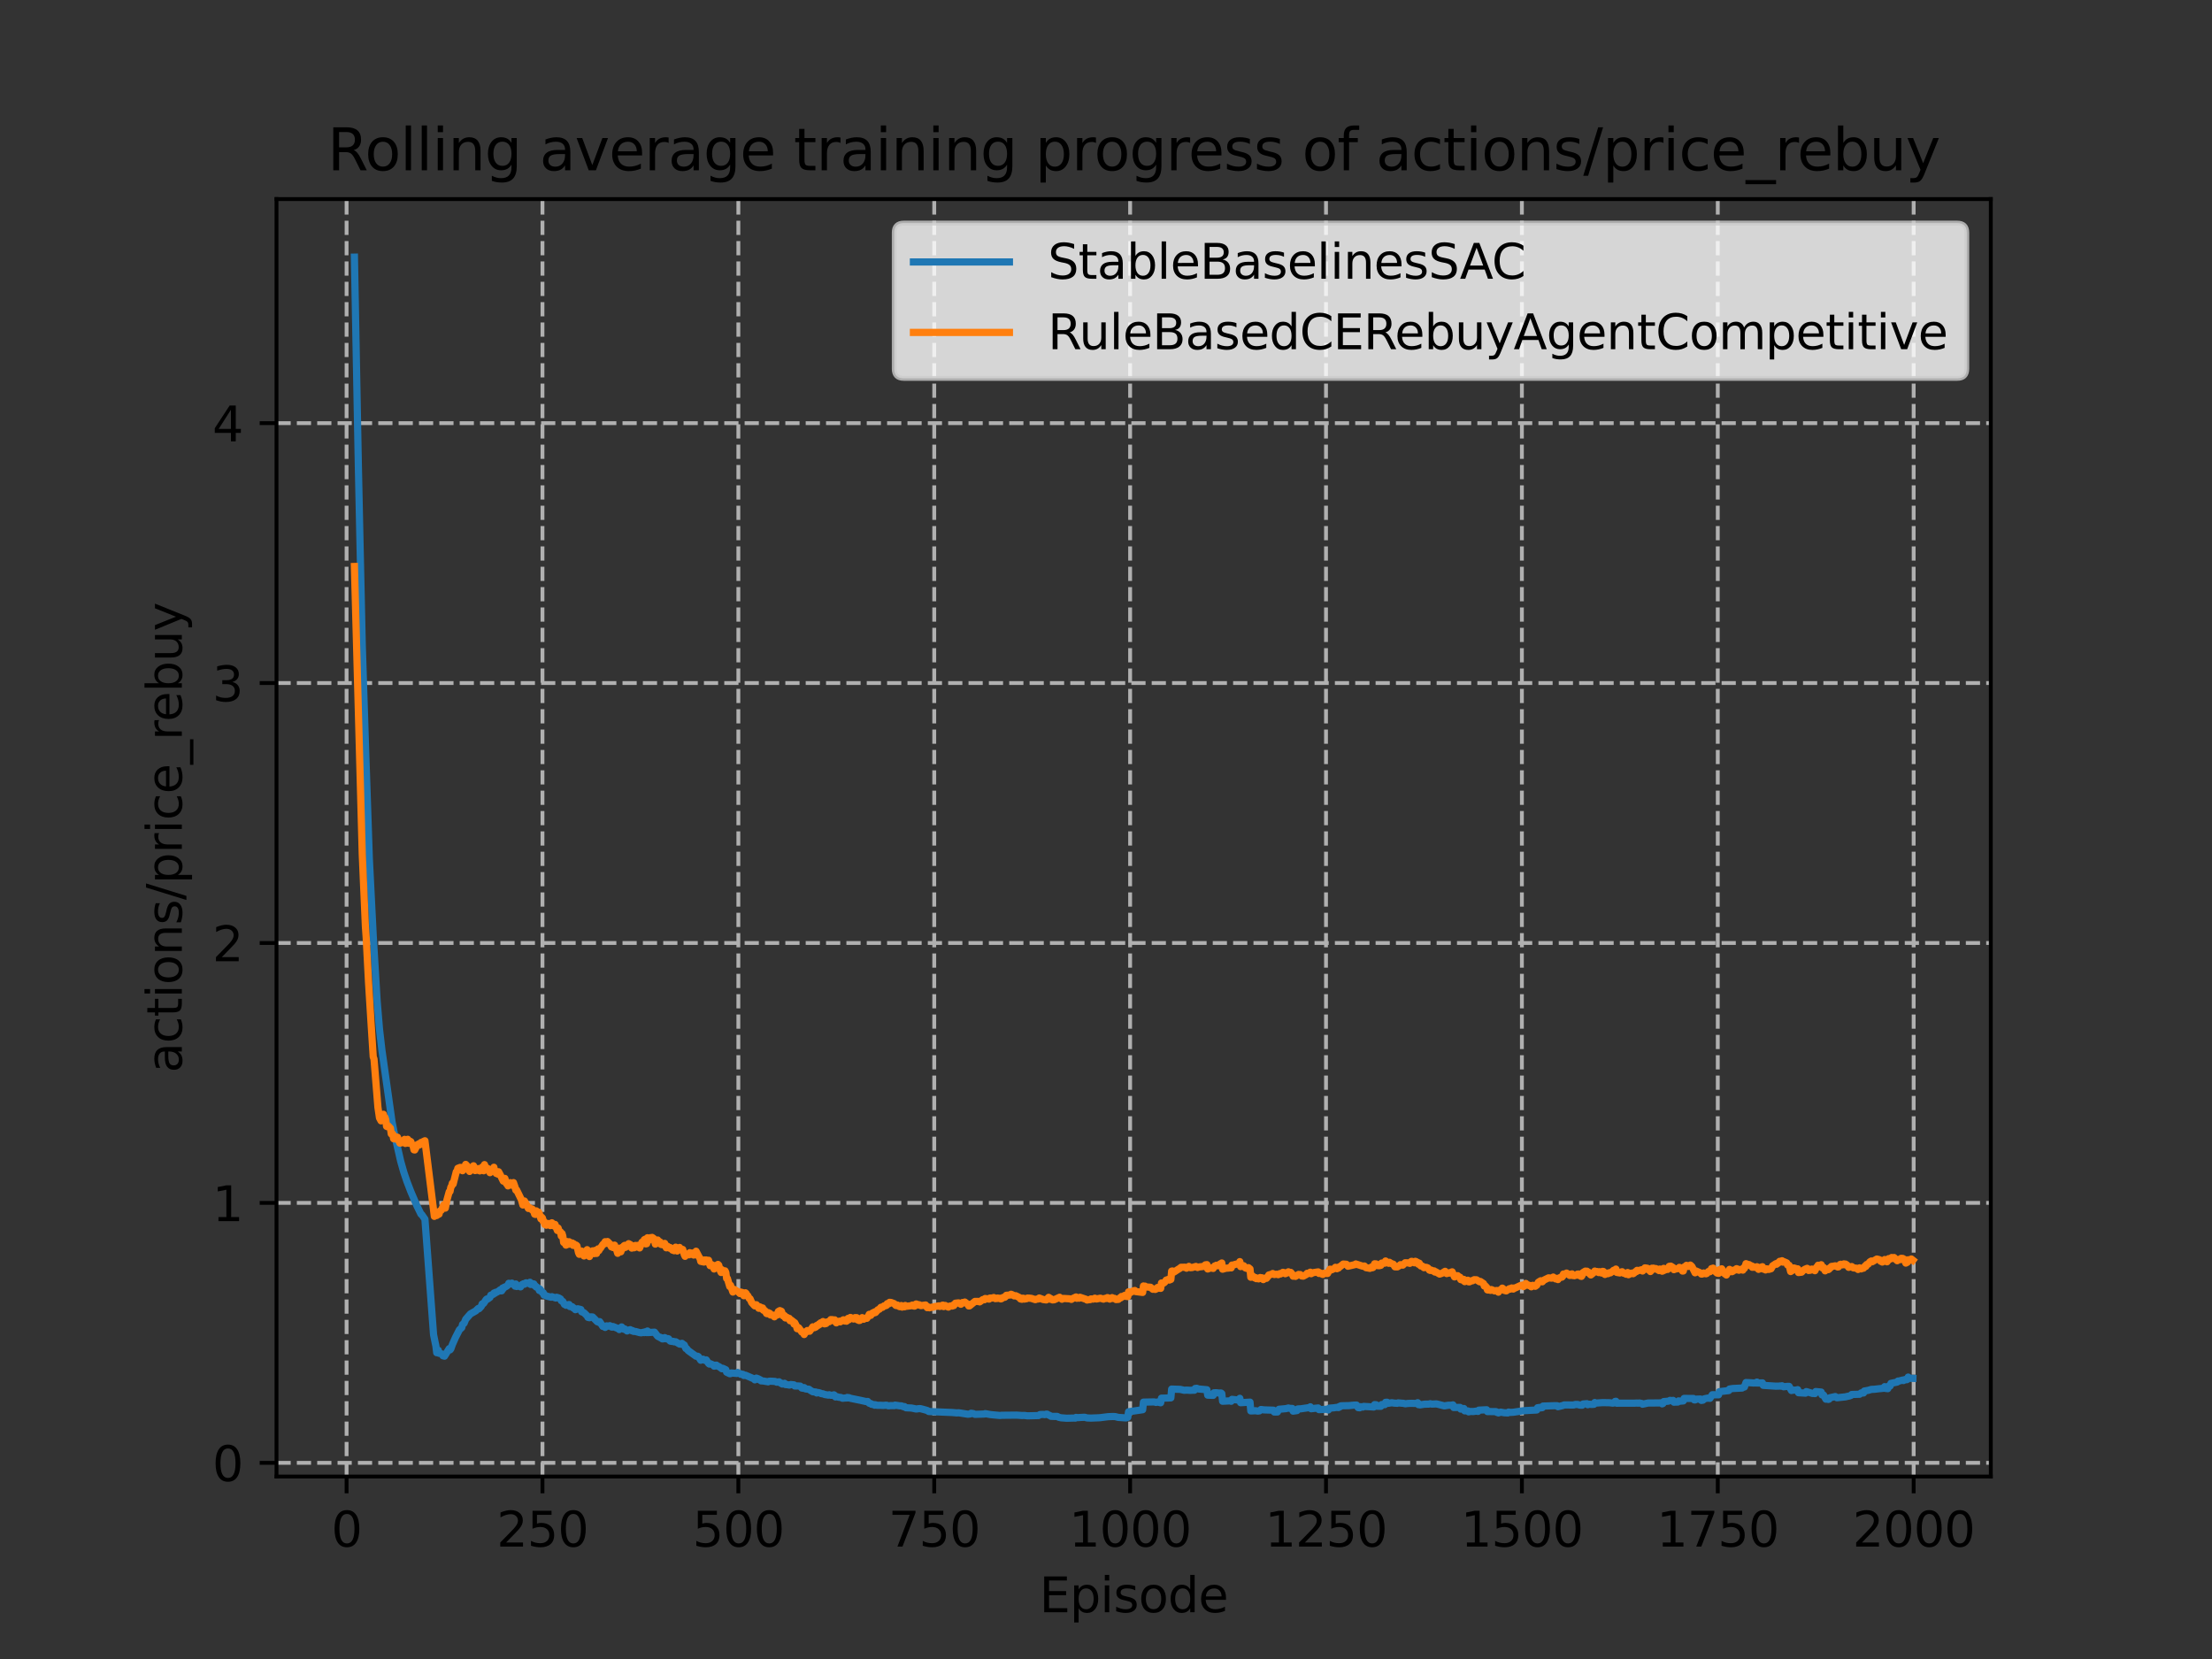 <?xml version="1.0" encoding="utf-8" standalone="no"?>
<!DOCTYPE svg PUBLIC "-//W3C//DTD SVG 1.1//EN"
  "http://www.w3.org/Graphics/SVG/1.1/DTD/svg11.dtd">
<svg xmlns:xlink="http://www.w3.org/1999/xlink" width="460.8pt" height="345.6pt" viewBox="0 0 460.8 345.6" xmlns="http://www.w3.org/2000/svg" version="1.1">
 <rect x="0" y="0" width="460.8" height="345.6" fill="#333333" stroke="none"/>
 <defs>
  <style type="text/css">*{stroke-linejoin: round; stroke-linecap: butt}</style>
 </defs>
 <g id="figure_1">
  <g id="patch_1">
   <path d="M 0 345.6 
L 460.8 345.6 
L 460.8 0 
L 0 0 
L 0 345.6 
z
" style="fill: none"/>
  </g>
  <g id="axes_1">
   <g id="patch_2">
    <path d="M 57.6 307.584 
L 414.72 307.584 
L 414.72 41.472 
L 57.6 41.472 
L 57.6 307.584 
z
" style="fill: none"/>
   </g>
   <g id="matplotlib.axis_1">
    <g id="xtick_1">
     <g id="line2d_1">
      <path d="M 72.2 307.584 
L 72.2 41.472 
" clip-path="url(#p0b863eaa48)" style="fill: none; stroke-dasharray: 2.96,1.28; stroke-dashoffset: 0; stroke: #b0b0b0; stroke-width: 0.8"/>
     </g>
     <g id="line2d_2">
      <defs>
       <path id="mef617cb2fd" d="M 0 0 
L 0 3.5 
" style="stroke: #000000; stroke-width: 0.8"/>
      </defs>
      <g>
       <use xlink:href="#mef617cb2fd" x="72.2" y="307.584" style="stroke: #000000; stroke-width: 0.8"/>
      </g>
     </g>
     <g id="text_1">
      <!-- 0 -->
      <g transform="translate(69.019 322.182)scale(0.1 -0.1)">
       <defs>
        <path id="DejaVuSans-30" d="M 2034 4250 
Q 1547 4250 1301 3770 
Q 1056 3291 1056 2328 
Q 1056 1369 1301 889 
Q 1547 409 2034 409 
Q 2525 409 2770 889 
Q 3016 1369 3016 2328 
Q 3016 3291 2770 3770 
Q 2525 4250 2034 4250 
z
M 2034 4750 
Q 2819 4750 3233 4129 
Q 3647 3509 3647 2328 
Q 3647 1150 3233 529 
Q 2819 -91 2034 -91 
Q 1250 -91 836 529 
Q 422 1150 422 2328 
Q 422 3509 836 4129 
Q 1250 4750 2034 4750 
z
" transform="scale(0.016)"/>
       </defs>
       <use xlink:href="#DejaVuSans-30"/>
      </g>
     </g>
    </g>
    <g id="xtick_2">
     <g id="line2d_3">
      <path d="M 113.007 307.584 
L 113.007 41.472 
" clip-path="url(#p0b863eaa48)" style="fill: none; stroke-dasharray: 2.96,1.28; stroke-dashoffset: 0; stroke: #b0b0b0; stroke-width: 0.8"/>
     </g>
     <g id="line2d_4">
      <g>
       <use xlink:href="#mef617cb2fd" x="113.007" y="307.584" style="stroke: #000000; stroke-width: 0.8"/>
      </g>
     </g>
     <g id="text_2">
      <!-- 250 -->
      <g transform="translate(103.463 322.182)scale(0.1 -0.1)">
       <defs>
        <path id="DejaVuSans-32" d="M 1228 531 
L 3431 531 
L 3431 0 
L 469 0 
L 469 531 
Q 828 903 1448 1529 
Q 2069 2156 2228 2338 
Q 2531 2678 2651 2914 
Q 2772 3150 2772 3378 
Q 2772 3750 2511 3984 
Q 2250 4219 1831 4219 
Q 1534 4219 1204 4116 
Q 875 4013 500 3803 
L 500 4441 
Q 881 4594 1212 4672 
Q 1544 4750 1819 4750 
Q 2544 4750 2975 4387 
Q 3406 4025 3406 3419 
Q 3406 3131 3298 2873 
Q 3191 2616 2906 2266 
Q 2828 2175 2409 1742 
Q 1991 1309 1228 531 
z
" transform="scale(0.016)"/>
        <path id="DejaVuSans-35" d="M 691 4666 
L 3169 4666 
L 3169 4134 
L 1269 4134 
L 1269 2991 
Q 1406 3038 1543 3061 
Q 1681 3084 1819 3084 
Q 2600 3084 3056 2656 
Q 3513 2228 3513 1497 
Q 3513 744 3044 326 
Q 2575 -91 1722 -91 
Q 1428 -91 1123 -41 
Q 819 9 494 109 
L 494 744 
Q 775 591 1075 516 
Q 1375 441 1709 441 
Q 2250 441 2565 725 
Q 2881 1009 2881 1497 
Q 2881 1984 2565 2268 
Q 2250 2553 1709 2553 
Q 1456 2553 1204 2497 
Q 953 2441 691 2322 
L 691 4666 
z
" transform="scale(0.016)"/>
       </defs>
       <use xlink:href="#DejaVuSans-32"/>
       <use xlink:href="#DejaVuSans-35" x="63.623"/>
       <use xlink:href="#DejaVuSans-30" x="127.246"/>
      </g>
     </g>
    </g>
    <g id="xtick_3">
     <g id="line2d_5">
      <path d="M 153.813 307.584 
L 153.813 41.472 
" clip-path="url(#p0b863eaa48)" style="fill: none; stroke-dasharray: 2.96,1.28; stroke-dashoffset: 0; stroke: #b0b0b0; stroke-width: 0.8"/>
     </g>
     <g id="line2d_6">
      <g>
       <use xlink:href="#mef617cb2fd" x="153.813" y="307.584" style="stroke: #000000; stroke-width: 0.8"/>
      </g>
     </g>
     <g id="text_3">
      <!-- 500 -->
      <g transform="translate(144.269 322.182)scale(0.1 -0.1)">
       <use xlink:href="#DejaVuSans-35"/>
       <use xlink:href="#DejaVuSans-30" x="63.623"/>
       <use xlink:href="#DejaVuSans-30" x="127.246"/>
      </g>
     </g>
    </g>
    <g id="xtick_4">
     <g id="line2d_7">
      <path d="M 194.619 307.584 
L 194.619 41.472 
" clip-path="url(#p0b863eaa48)" style="fill: none; stroke-dasharray: 2.96,1.28; stroke-dashoffset: 0; stroke: #b0b0b0; stroke-width: 0.8"/>
     </g>
     <g id="line2d_8">
      <g>
       <use xlink:href="#mef617cb2fd" x="194.619" y="307.584" style="stroke: #000000; stroke-width: 0.8"/>
      </g>
     </g>
     <g id="text_4">
      <!-- 750 -->
      <g transform="translate(185.075 322.182)scale(0.1 -0.1)">
       <defs>
        <path id="DejaVuSans-37" d="M 525 4666 
L 3525 4666 
L 3525 4397 
L 1831 0 
L 1172 0 
L 2766 4134 
L 525 4134 
L 525 4666 
z
" transform="scale(0.016)"/>
       </defs>
       <use xlink:href="#DejaVuSans-37"/>
       <use xlink:href="#DejaVuSans-35" x="63.623"/>
       <use xlink:href="#DejaVuSans-30" x="127.246"/>
      </g>
     </g>
    </g>
    <g id="xtick_5">
     <g id="line2d_9">
      <path d="M 235.425 307.584 
L 235.425 41.472 
" clip-path="url(#p0b863eaa48)" style="fill: none; stroke-dasharray: 2.96,1.28; stroke-dashoffset: 0; stroke: #b0b0b0; stroke-width: 0.8"/>
     </g>
     <g id="line2d_10">
      <g>
       <use xlink:href="#mef617cb2fd" x="235.425" y="307.584" style="stroke: #000000; stroke-width: 0.8"/>
      </g>
     </g>
     <g id="text_5">
      <!-- 1000 -->
      <g transform="translate(222.7 322.182)scale(0.1 -0.1)">
       <defs>
        <path id="DejaVuSans-31" d="M 794 531 
L 1825 531 
L 1825 4091 
L 703 3866 
L 703 4441 
L 1819 4666 
L 2450 4666 
L 2450 531 
L 3481 531 
L 3481 0 
L 794 0 
L 794 531 
z
" transform="scale(0.016)"/>
       </defs>
       <use xlink:href="#DejaVuSans-31"/>
       <use xlink:href="#DejaVuSans-30" x="63.623"/>
       <use xlink:href="#DejaVuSans-30" x="127.246"/>
       <use xlink:href="#DejaVuSans-30" x="190.869"/>
      </g>
     </g>
    </g>
    <g id="xtick_6">
     <g id="line2d_11">
      <path d="M 276.232 307.584 
L 276.232 41.472 
" clip-path="url(#p0b863eaa48)" style="fill: none; stroke-dasharray: 2.96,1.28; stroke-dashoffset: 0; stroke: #b0b0b0; stroke-width: 0.8"/>
     </g>
     <g id="line2d_12">
      <g>
       <use xlink:href="#mef617cb2fd" x="276.232" y="307.584" style="stroke: #000000; stroke-width: 0.8"/>
      </g>
     </g>
     <g id="text_6">
      <!-- 1250 -->
      <g transform="translate(263.507 322.182)scale(0.1 -0.1)">
       <use xlink:href="#DejaVuSans-31"/>
       <use xlink:href="#DejaVuSans-32" x="63.623"/>
       <use xlink:href="#DejaVuSans-35" x="127.246"/>
       <use xlink:href="#DejaVuSans-30" x="190.869"/>
      </g>
     </g>
    </g>
    <g id="xtick_7">
     <g id="line2d_13">
      <path d="M 317.038 307.584 
L 317.038 41.472 
" clip-path="url(#p0b863eaa48)" style="fill: none; stroke-dasharray: 2.96,1.28; stroke-dashoffset: 0; stroke: #b0b0b0; stroke-width: 0.8"/>
     </g>
     <g id="line2d_14">
      <g>
       <use xlink:href="#mef617cb2fd" x="317.038" y="307.584" style="stroke: #000000; stroke-width: 0.8"/>
      </g>
     </g>
     <g id="text_7">
      <!-- 1500 -->
      <g transform="translate(304.313 322.182)scale(0.1 -0.1)">
       <use xlink:href="#DejaVuSans-31"/>
       <use xlink:href="#DejaVuSans-35" x="63.623"/>
       <use xlink:href="#DejaVuSans-30" x="127.246"/>
       <use xlink:href="#DejaVuSans-30" x="190.869"/>
      </g>
     </g>
    </g>
    <g id="xtick_8">
     <g id="line2d_15">
      <path d="M 357.844 307.584 
L 357.844 41.472 
" clip-path="url(#p0b863eaa48)" style="fill: none; stroke-dasharray: 2.96,1.28; stroke-dashoffset: 0; stroke: #b0b0b0; stroke-width: 0.8"/>
     </g>
     <g id="line2d_16">
      <g>
       <use xlink:href="#mef617cb2fd" x="357.844" y="307.584" style="stroke: #000000; stroke-width: 0.8"/>
      </g>
     </g>
     <g id="text_8">
      <!-- 1750 -->
      <g transform="translate(345.119 322.182)scale(0.1 -0.1)">
       <use xlink:href="#DejaVuSans-31"/>
       <use xlink:href="#DejaVuSans-37" x="63.623"/>
       <use xlink:href="#DejaVuSans-35" x="127.246"/>
       <use xlink:href="#DejaVuSans-30" x="190.869"/>
      </g>
     </g>
    </g>
    <g id="xtick_9">
     <g id="line2d_17">
      <path d="M 398.65 307.584 
L 398.65 41.472 
" clip-path="url(#p0b863eaa48)" style="fill: none; stroke-dasharray: 2.96,1.28; stroke-dashoffset: 0; stroke: #b0b0b0; stroke-width: 0.8"/>
     </g>
     <g id="line2d_18">
      <g>
       <use xlink:href="#mef617cb2fd" x="398.65" y="307.584" style="stroke: #000000; stroke-width: 0.8"/>
      </g>
     </g>
     <g id="text_9">
      <!-- 2000 -->
      <g transform="translate(385.925 322.182)scale(0.1 -0.1)">
       <use xlink:href="#DejaVuSans-32"/>
       <use xlink:href="#DejaVuSans-30" x="63.623"/>
       <use xlink:href="#DejaVuSans-30" x="127.246"/>
       <use xlink:href="#DejaVuSans-30" x="190.869"/>
      </g>
     </g>
    </g>
    <g id="text_10">
     <!-- Episode -->
     <g transform="translate(216.523 335.861)scale(0.1 -0.1)">
      <defs>
       <path id="DejaVuSans-45" d="M 628 4666 
L 3578 4666 
L 3578 4134 
L 1259 4134 
L 1259 2753 
L 3481 2753 
L 3481 2222 
L 1259 2222 
L 1259 531 
L 3634 531 
L 3634 0 
L 628 0 
L 628 4666 
z
" transform="scale(0.016)"/>
       <path id="DejaVuSans-70" d="M 1159 525 
L 1159 -1331 
L 581 -1331 
L 581 3500 
L 1159 3500 
L 1159 2969 
Q 1341 3281 1617 3432 
Q 1894 3584 2278 3584 
Q 2916 3584 3314 3078 
Q 3713 2572 3713 1747 
Q 3713 922 3314 415 
Q 2916 -91 2278 -91 
Q 1894 -91 1617 61 
Q 1341 213 1159 525 
z
M 3116 1747 
Q 3116 2381 2855 2742 
Q 2594 3103 2138 3103 
Q 1681 3103 1420 2742 
Q 1159 2381 1159 1747 
Q 1159 1113 1420 752 
Q 1681 391 2138 391 
Q 2594 391 2855 752 
Q 3116 1113 3116 1747 
z
" transform="scale(0.016)"/>
       <path id="DejaVuSans-69" d="M 603 3500 
L 1178 3500 
L 1178 0 
L 603 0 
L 603 3500 
z
M 603 4863 
L 1178 4863 
L 1178 4134 
L 603 4134 
L 603 4863 
z
" transform="scale(0.016)"/>
       <path id="DejaVuSans-73" d="M 2834 3397 
L 2834 2853 
Q 2591 2978 2328 3040 
Q 2066 3103 1784 3103 
Q 1356 3103 1142 2972 
Q 928 2841 928 2578 
Q 928 2378 1081 2264 
Q 1234 2150 1697 2047 
L 1894 2003 
Q 2506 1872 2764 1633 
Q 3022 1394 3022 966 
Q 3022 478 2636 193 
Q 2250 -91 1575 -91 
Q 1294 -91 989 -36 
Q 684 19 347 128 
L 347 722 
Q 666 556 975 473 
Q 1284 391 1588 391 
Q 1994 391 2212 530 
Q 2431 669 2431 922 
Q 2431 1156 2273 1281 
Q 2116 1406 1581 1522 
L 1381 1569 
Q 847 1681 609 1914 
Q 372 2147 372 2553 
Q 372 3047 722 3315 
Q 1072 3584 1716 3584 
Q 2034 3584 2315 3537 
Q 2597 3491 2834 3397 
z
" transform="scale(0.016)"/>
       <path id="DejaVuSans-6f" d="M 1959 3097 
Q 1497 3097 1228 2736 
Q 959 2375 959 1747 
Q 959 1119 1226 758 
Q 1494 397 1959 397 
Q 2419 397 2687 759 
Q 2956 1122 2956 1747 
Q 2956 2369 2687 2733 
Q 2419 3097 1959 3097 
z
M 1959 3584 
Q 2709 3584 3137 3096 
Q 3566 2609 3566 1747 
Q 3566 888 3137 398 
Q 2709 -91 1959 -91 
Q 1206 -91 779 398 
Q 353 888 353 1747 
Q 353 2609 779 3096 
Q 1206 3584 1959 3584 
z
" transform="scale(0.016)"/>
       <path id="DejaVuSans-64" d="M 2906 2969 
L 2906 4863 
L 3481 4863 
L 3481 0 
L 2906 0 
L 2906 525 
Q 2725 213 2448 61 
Q 2172 -91 1784 -91 
Q 1150 -91 751 415 
Q 353 922 353 1747 
Q 353 2572 751 3078 
Q 1150 3584 1784 3584 
Q 2172 3584 2448 3432 
Q 2725 3281 2906 2969 
z
M 947 1747 
Q 947 1113 1208 752 
Q 1469 391 1925 391 
Q 2381 391 2643 752 
Q 2906 1113 2906 1747 
Q 2906 2381 2643 2742 
Q 2381 3103 1925 3103 
Q 1469 3103 1208 2742 
Q 947 2381 947 1747 
z
" transform="scale(0.016)"/>
       <path id="DejaVuSans-65" d="M 3597 1894 
L 3597 1613 
L 953 1613 
Q 991 1019 1311 708 
Q 1631 397 2203 397 
Q 2534 397 2845 478 
Q 3156 559 3463 722 
L 3463 178 
Q 3153 47 2828 -22 
Q 2503 -91 2169 -91 
Q 1331 -91 842 396 
Q 353 884 353 1716 
Q 353 2575 817 3079 
Q 1281 3584 2069 3584 
Q 2775 3584 3186 3129 
Q 3597 2675 3597 1894 
z
M 3022 2063 
Q 3016 2534 2758 2815 
Q 2500 3097 2075 3097 
Q 1594 3097 1305 2825 
Q 1016 2553 972 2059 
L 3022 2063 
z
" transform="scale(0.016)"/>
      </defs>
      <use xlink:href="#DejaVuSans-45"/>
      <use xlink:href="#DejaVuSans-70" x="63.184"/>
      <use xlink:href="#DejaVuSans-69" x="126.66"/>
      <use xlink:href="#DejaVuSans-73" x="154.443"/>
      <use xlink:href="#DejaVuSans-6f" x="206.543"/>
      <use xlink:href="#DejaVuSans-64" x="267.725"/>
      <use xlink:href="#DejaVuSans-65" x="331.201"/>
     </g>
    </g>
   </g>
   <g id="matplotlib.axis_2">
    <g id="ytick_1">
     <g id="line2d_19">
      <path d="M 57.6 304.737 
L 414.72 304.737 
" clip-path="url(#p0b863eaa48)" style="fill: none; stroke-dasharray: 2.96,1.28; stroke-dashoffset: 0; stroke: #b0b0b0; stroke-width: 0.8"/>
     </g>
     <g id="line2d_20">
      <defs>
       <path id="m134eb5fdce" d="M 0 0 
L -3.5 0 
" style="stroke: #000000; stroke-width: 0.8"/>
      </defs>
      <g>
       <use xlink:href="#m134eb5fdce" x="57.6" y="304.737" style="stroke: #000000; stroke-width: 0.8"/>
      </g>
     </g>
     <g id="text_11">
      <!-- 0 -->
      <g transform="translate(44.237 308.536)scale(0.1 -0.1)">
       <use xlink:href="#DejaVuSans-30"/>
      </g>
     </g>
    </g>
    <g id="ytick_2">
     <g id="line2d_21">
      <path d="M 57.6 250.588 
L 414.72 250.588 
" clip-path="url(#p0b863eaa48)" style="fill: none; stroke-dasharray: 2.96,1.28; stroke-dashoffset: 0; stroke: #b0b0b0; stroke-width: 0.8"/>
     </g>
     <g id="line2d_22">
      <g>
       <use xlink:href="#m134eb5fdce" x="57.6" y="250.588" style="stroke: #000000; stroke-width: 0.8"/>
      </g>
     </g>
     <g id="text_12">
      <!-- 1 -->
      <g transform="translate(44.237 254.388)scale(0.1 -0.1)">
       <use xlink:href="#DejaVuSans-31"/>
      </g>
     </g>
    </g>
    <g id="ytick_3">
     <g id="line2d_23">
      <path d="M 57.6 196.44 
L 414.72 196.44 
" clip-path="url(#p0b863eaa48)" style="fill: none; stroke-dasharray: 2.96,1.28; stroke-dashoffset: 0; stroke: #b0b0b0; stroke-width: 0.8"/>
     </g>
     <g id="line2d_24">
      <g>
       <use xlink:href="#m134eb5fdce" x="57.6" y="196.44" style="stroke: #000000; stroke-width: 0.8"/>
      </g>
     </g>
     <g id="text_13">
      <!-- 2 -->
      <g transform="translate(44.237 200.24)scale(0.1 -0.1)">
       <use xlink:href="#DejaVuSans-32"/>
      </g>
     </g>
    </g>
    <g id="ytick_4">
     <g id="line2d_25">
      <path d="M 57.6 142.292 
L 414.72 142.292 
" clip-path="url(#p0b863eaa48)" style="fill: none; stroke-dasharray: 2.96,1.28; stroke-dashoffset: 0; stroke: #b0b0b0; stroke-width: 0.8"/>
     </g>
     <g id="line2d_26">
      <g>
       <use xlink:href="#m134eb5fdce" x="57.6" y="142.292" style="stroke: #000000; stroke-width: 0.8"/>
      </g>
     </g>
     <g id="text_14">
      <!-- 3 -->
      <g transform="translate(44.237 146.092)scale(0.1 -0.1)">
       <defs>
        <path id="DejaVuSans-33" d="M 2597 2516 
Q 3050 2419 3304 2112 
Q 3559 1806 3559 1356 
Q 3559 666 3084 287 
Q 2609 -91 1734 -91 
Q 1441 -91 1130 -33 
Q 819 25 488 141 
L 488 750 
Q 750 597 1062 519 
Q 1375 441 1716 441 
Q 2309 441 2620 675 
Q 2931 909 2931 1356 
Q 2931 1769 2642 2001 
Q 2353 2234 1838 2234 
L 1294 2234 
L 1294 2753 
L 1863 2753 
Q 2328 2753 2575 2939 
Q 2822 3125 2822 3475 
Q 2822 3834 2567 4026 
Q 2313 4219 1838 4219 
Q 1578 4219 1281 4162 
Q 984 4106 628 3988 
L 628 4550 
Q 988 4650 1302 4700 
Q 1616 4750 1894 4750 
Q 2613 4750 3031 4423 
Q 3450 4097 3450 3541 
Q 3450 3153 3228 2886 
Q 3006 2619 2597 2516 
z
" transform="scale(0.016)"/>
       </defs>
       <use xlink:href="#DejaVuSans-33"/>
      </g>
     </g>
    </g>
    <g id="ytick_5">
     <g id="line2d_27">
      <path d="M 57.6 88.144 
L 414.72 88.144 
" clip-path="url(#p0b863eaa48)" style="fill: none; stroke-dasharray: 2.96,1.28; stroke-dashoffset: 0; stroke: #b0b0b0; stroke-width: 0.8"/>
     </g>
     <g id="line2d_28">
      <g>
       <use xlink:href="#m134eb5fdce" x="57.6" y="88.144" style="stroke: #000000; stroke-width: 0.8"/>
      </g>
     </g>
     <g id="text_15">
      <!-- 4 -->
      <g transform="translate(44.237 91.943)scale(0.1 -0.1)">
       <defs>
        <path id="DejaVuSans-34" d="M 2419 4116 
L 825 1625 
L 2419 1625 
L 2419 4116 
z
M 2253 4666 
L 3047 4666 
L 3047 1625 
L 3713 1625 
L 3713 1100 
L 3047 1100 
L 3047 0 
L 2419 0 
L 2419 1100 
L 313 1100 
L 313 1709 
L 2253 4666 
z
" transform="scale(0.016)"/>
       </defs>
       <use xlink:href="#DejaVuSans-34"/>
      </g>
     </g>
    </g>
    <g id="text_16">
     <!-- actions/price_rebuy -->
     <g transform="translate(37.88 223.474)rotate(-90)scale(0.1 -0.1)">
      <defs>
       <path id="DejaVuSans-61" d="M 2194 1759 
Q 1497 1759 1228 1600 
Q 959 1441 959 1056 
Q 959 750 1161 570 
Q 1363 391 1709 391 
Q 2188 391 2477 730 
Q 2766 1069 2766 1631 
L 2766 1759 
L 2194 1759 
z
M 3341 1997 
L 3341 0 
L 2766 0 
L 2766 531 
Q 2569 213 2275 61 
Q 1981 -91 1556 -91 
Q 1019 -91 701 211 
Q 384 513 384 1019 
Q 384 1609 779 1909 
Q 1175 2209 1959 2209 
L 2766 2209 
L 2766 2266 
Q 2766 2663 2505 2880 
Q 2244 3097 1772 3097 
Q 1472 3097 1187 3025 
Q 903 2953 641 2809 
L 641 3341 
Q 956 3463 1253 3523 
Q 1550 3584 1831 3584 
Q 2591 3584 2966 3190 
Q 3341 2797 3341 1997 
z
" transform="scale(0.016)"/>
       <path id="DejaVuSans-63" d="M 3122 3366 
L 3122 2828 
Q 2878 2963 2633 3030 
Q 2388 3097 2138 3097 
Q 1578 3097 1268 2742 
Q 959 2388 959 1747 
Q 959 1106 1268 751 
Q 1578 397 2138 397 
Q 2388 397 2633 464 
Q 2878 531 3122 666 
L 3122 134 
Q 2881 22 2623 -34 
Q 2366 -91 2075 -91 
Q 1284 -91 818 406 
Q 353 903 353 1747 
Q 353 2603 823 3093 
Q 1294 3584 2113 3584 
Q 2378 3584 2631 3529 
Q 2884 3475 3122 3366 
z
" transform="scale(0.016)"/>
       <path id="DejaVuSans-74" d="M 1172 4494 
L 1172 3500 
L 2356 3500 
L 2356 3053 
L 1172 3053 
L 1172 1153 
Q 1172 725 1289 603 
Q 1406 481 1766 481 
L 2356 481 
L 2356 0 
L 1766 0 
Q 1100 0 847 248 
Q 594 497 594 1153 
L 594 3053 
L 172 3053 
L 172 3500 
L 594 3500 
L 594 4494 
L 1172 4494 
z
" transform="scale(0.016)"/>
       <path id="DejaVuSans-6e" d="M 3513 2113 
L 3513 0 
L 2938 0 
L 2938 2094 
Q 2938 2591 2744 2837 
Q 2550 3084 2163 3084 
Q 1697 3084 1428 2787 
Q 1159 2491 1159 1978 
L 1159 0 
L 581 0 
L 581 3500 
L 1159 3500 
L 1159 2956 
Q 1366 3272 1645 3428 
Q 1925 3584 2291 3584 
Q 2894 3584 3203 3211 
Q 3513 2838 3513 2113 
z
" transform="scale(0.016)"/>
       <path id="DejaVuSans-2f" d="M 1625 4666 
L 2156 4666 
L 531 -594 
L 0 -594 
L 1625 4666 
z
" transform="scale(0.016)"/>
       <path id="DejaVuSans-72" d="M 2631 2963 
Q 2534 3019 2420 3045 
Q 2306 3072 2169 3072 
Q 1681 3072 1420 2755 
Q 1159 2438 1159 1844 
L 1159 0 
L 581 0 
L 581 3500 
L 1159 3500 
L 1159 2956 
Q 1341 3275 1631 3429 
Q 1922 3584 2338 3584 
Q 2397 3584 2469 3576 
Q 2541 3569 2628 3553 
L 2631 2963 
z
" transform="scale(0.016)"/>
       <path id="DejaVuSans-5f" d="M 3263 -1063 
L 3263 -1509 
L -63 -1509 
L -63 -1063 
L 3263 -1063 
z
" transform="scale(0.016)"/>
       <path id="DejaVuSans-62" d="M 3116 1747 
Q 3116 2381 2855 2742 
Q 2594 3103 2138 3103 
Q 1681 3103 1420 2742 
Q 1159 2381 1159 1747 
Q 1159 1113 1420 752 
Q 1681 391 2138 391 
Q 2594 391 2855 752 
Q 3116 1113 3116 1747 
z
M 1159 2969 
Q 1341 3281 1617 3432 
Q 1894 3584 2278 3584 
Q 2916 3584 3314 3078 
Q 3713 2572 3713 1747 
Q 3713 922 3314 415 
Q 2916 -91 2278 -91 
Q 1894 -91 1617 61 
Q 1341 213 1159 525 
L 1159 0 
L 581 0 
L 581 4863 
L 1159 4863 
L 1159 2969 
z
" transform="scale(0.016)"/>
       <path id="DejaVuSans-75" d="M 544 1381 
L 544 3500 
L 1119 3500 
L 1119 1403 
Q 1119 906 1312 657 
Q 1506 409 1894 409 
Q 2359 409 2629 706 
Q 2900 1003 2900 1516 
L 2900 3500 
L 3475 3500 
L 3475 0 
L 2900 0 
L 2900 538 
Q 2691 219 2414 64 
Q 2138 -91 1772 -91 
Q 1169 -91 856 284 
Q 544 659 544 1381 
z
M 1991 3584 
L 1991 3584 
z
" transform="scale(0.016)"/>
       <path id="DejaVuSans-79" d="M 2059 -325 
Q 1816 -950 1584 -1140 
Q 1353 -1331 966 -1331 
L 506 -1331 
L 506 -850 
L 844 -850 
Q 1081 -850 1212 -737 
Q 1344 -625 1503 -206 
L 1606 56 
L 191 3500 
L 800 3500 
L 1894 763 
L 2988 3500 
L 3597 3500 
L 2059 -325 
z
" transform="scale(0.016)"/>
      </defs>
      <use xlink:href="#DejaVuSans-61"/>
      <use xlink:href="#DejaVuSans-63" x="61.279"/>
      <use xlink:href="#DejaVuSans-74" x="116.26"/>
      <use xlink:href="#DejaVuSans-69" x="155.469"/>
      <use xlink:href="#DejaVuSans-6f" x="183.252"/>
      <use xlink:href="#DejaVuSans-6e" x="244.434"/>
      <use xlink:href="#DejaVuSans-73" x="307.812"/>
      <use xlink:href="#DejaVuSans-2f" x="359.912"/>
      <use xlink:href="#DejaVuSans-70" x="393.604"/>
      <use xlink:href="#DejaVuSans-72" x="457.08"/>
      <use xlink:href="#DejaVuSans-69" x="498.193"/>
      <use xlink:href="#DejaVuSans-63" x="525.977"/>
      <use xlink:href="#DejaVuSans-65" x="580.957"/>
      <use xlink:href="#DejaVuSans-5f" x="642.48"/>
      <use xlink:href="#DejaVuSans-72" x="692.48"/>
      <use xlink:href="#DejaVuSans-65" x="731.344"/>
      <use xlink:href="#DejaVuSans-62" x="792.867"/>
      <use xlink:href="#DejaVuSans-75" x="856.344"/>
      <use xlink:href="#DejaVuSans-79" x="919.723"/>
     </g>
    </g>
   </g>
   <g id="line2d_29">
    <path d="M 73.833 53.568 
L 74.649 96.897 
L 74.975 112.177 
L 75.465 134.374 
L 76.118 154.746 
L 76.934 178.842 
L 77.75 194.976 
L 78.566 208.57 
L 79.056 214.413 
L 79.546 218.665 
L 81.668 233.698 
L 82.157 236.166 
L 83.463 241.883 
L 84.116 244.191 
L 84.769 246.113 
L 85.585 248.241 
L 86.891 251.282 
L 87.707 252.942 
L 87.87 253.034 
L 88.523 253.981 
L 90.318 278.044 
L 90.645 279.647 
L 90.808 280.412 
L 90.971 281.79 
L 91.135 281.217 
L 91.298 281.281 
L 91.461 281.915 
L 91.787 281.959 
L 92.114 282.088 
L 92.277 282.433 
L 92.604 282.515 
L 93.583 280.938 
L 93.746 281.209 
L 93.909 281.016 
L 94.236 280.092 
L 94.889 278.613 
L 95.705 277.015 
L 96.195 276.561 
L 96.358 275.9 
L 96.684 275.656 
L 97.011 274.842 
L 97.99 273.713 
L 99.133 273.073 
L 99.459 272.727 
L 99.622 272.578 
L 99.786 272.632 
L 100.275 272.115 
L 100.438 271.624 
L 100.602 271.631 
L 100.765 271.502 
L 101.255 270.747 
L 101.418 270.599 
L 101.581 270.622 
L 102.071 270.27 
L 102.234 269.816 
L 102.56 269.691 
L 102.724 269.646 
L 102.887 269.37 
L 103.05 269.442 
L 103.213 269.223 
L 103.376 269.237 
L 103.866 268.968 
L 104.193 268.703 
L 104.356 268.916 
L 104.519 268.896 
L 104.682 268.335 
L 104.845 268.46 
L 105.009 268.171 
L 105.498 267.971 
L 105.825 267.702 
L 105.988 267.333 
L 106.478 267.417 
L 106.641 267.3 
L 106.967 267.612 
L 107.131 267.705 
L 107.294 267.933 
L 107.457 267.478 
L 107.62 268 
L 107.784 267.782 
L 108.436 268.081 
L 108.763 267.576 
L 109.089 267.418 
L 109.253 267.531 
L 109.579 267.233 
L 109.905 267.315 
L 110.069 267.349 
L 110.395 267.12 
L 110.558 267.579 
L 110.722 267.389 
L 111.211 267.464 
L 111.374 267.835 
L 111.538 267.872 
L 111.701 268.119 
L 111.864 268.134 
L 112.191 268.367 
L 112.354 268.829 
L 112.517 268.578 
L 113.007 269.306 
L 113.17 269.299 
L 113.333 269.795 
L 113.496 269.773 
L 113.823 269.985 
L 114.802 270.23 
L 114.965 270.122 
L 115.782 270.407 
L 115.945 270.241 
L 116.434 270.397 
L 116.761 270.592 
L 116.924 270.962 
L 117.251 271.114 
L 117.577 271.723 
L 117.74 271.748 
L 117.903 271.912 
L 118.556 271.752 
L 118.72 272.181 
L 119.209 272.213 
L 119.373 272.453 
L 119.536 272.475 
L 119.862 272.829 
L 120.352 272.641 
L 121.005 272.8 
L 121.168 273.265 
L 121.658 273.47 
L 122.311 274.109 
L 122.474 274.43 
L 122.8 274.504 
L 123.127 274.327 
L 123.453 274.351 
L 124.432 275.346 
L 124.596 275.352 
L 124.759 275.473 
L 124.922 275.321 
L 125.575 276.312 
L 125.738 276.225 
L 126.065 276.527 
L 126.391 276.198 
L 126.554 276.281 
L 127.044 276.166 
L 127.371 276.431 
L 127.534 276.456 
L 127.697 276.337 
L 128.676 276.732 
L 128.84 276.71 
L 129.003 276.973 
L 129.492 276.422 
L 129.819 276.79 
L 129.982 276.911 
L 130.145 276.836 
L 130.635 277.263 
L 130.961 277.087 
L 131.288 276.993 
L 131.614 277.22 
L 131.778 277.184 
L 131.941 277.341 
L 132.431 277.381 
L 133.247 277.61 
L 133.573 277.649 
L 134.063 277.531 
L 134.226 277.605 
L 134.389 277.447 
L 134.716 277.603 
L 134.879 277.274 
L 135.042 277.596 
L 136.348 277.515 
L 137.001 278.362 
L 137.327 278.543 
L 137.49 278.553 
L 137.654 278.723 
L 137.817 278.679 
L 137.98 278.917 
L 138.307 278.892 
L 138.47 278.65 
L 138.796 278.822 
L 138.96 278.945 
L 139.123 278.858 
L 139.286 278.901 
L 139.612 279.368 
L 139.939 279.446 
L 140.265 279.432 
L 140.429 279.527 
L 140.755 279.513 
L 141.571 279.996 
L 141.734 279.94 
L 141.898 280.034 
L 142.061 279.838 
L 142.387 280.098 
L 142.55 280.181 
L 142.877 280.914 
L 143.04 280.939 
L 143.367 281.355 
L 144.999 282.525 
L 145.325 282.524 
L 145.489 282.614 
L 145.978 283.363 
L 146.141 283.224 
L 146.305 283.283 
L 146.468 283.148 
L 146.794 283.361 
L 146.958 283.407 
L 147.121 283.287 
L 147.61 284.033 
L 147.774 284.158 
L 147.937 284.073 
L 148.59 284.353 
L 148.753 284.591 
L 148.916 284.576 
L 149.079 284.393 
L 149.243 284.385 
L 149.406 284.566 
L 149.732 284.664 
L 150.059 284.887 
L 150.385 285.136 
L 150.548 285.037 
L 151.201 285.335 
L 151.365 285.854 
L 152.018 286.17 
L 152.181 286.156 
L 152.344 286.018 
L 153.487 286.113 
L 153.65 285.894 
L 153.976 286.104 
L 154.139 286.13 
L 154.303 286.289 
L 154.629 286.268 
L 154.792 286.317 
L 154.956 286.538 
L 155.282 286.474 
L 157.077 287.252 
L 157.241 287.447 
L 157.404 287.379 
L 157.567 287.084 
L 158.057 287.271 
L 158.22 287.453 
L 158.383 287.436 
L 158.547 287.658 
L 159.036 287.689 
L 160.016 287.859 
L 160.179 287.747 
L 160.505 287.724 
L 161.485 287.779 
L 161.811 287.936 
L 162.301 287.855 
L 162.627 288.136 
L 162.79 288.135 
L 162.954 288.32 
L 163.443 288.166 
L 163.606 288.422 
L 164.096 288.465 
L 164.423 288.539 
L 164.749 288.423 
L 165.402 288.492 
L 165.565 288.723 
L 165.892 288.726 
L 166.218 288.717 
L 166.545 288.751 
L 166.708 288.749 
L 167.034 289.155 
L 167.361 289.209 
L 167.524 289.064 
L 167.85 289.343 
L 168.503 289.403 
L 168.83 289.642 
L 169.319 289.931 
L 169.972 289.989 
L 170.135 290.183 
L 170.462 290.09 
L 170.788 290.177 
L 171.115 290.33 
L 171.441 290.353 
L 171.768 290.493 
L 172.584 290.632 
L 172.747 290.551 
L 173.074 290.66 
L 173.4 290.661 
L 173.726 290.569 
L 173.89 290.697 
L 174.053 291.011 
L 174.216 290.915 
L 174.706 291.067 
L 175.195 291.125 
L 175.522 291.284 
L 176.175 291.221 
L 176.338 291.235 
L 176.501 291.112 
L 176.664 291.219 
L 176.828 291.149 
L 177.154 291.285 
L 179.276 291.716 
L 180.419 291.975 
L 180.745 291.945 
L 181.072 292.319 
L 181.398 292.387 
L 181.561 292.54 
L 182.051 292.61 
L 182.214 292.733 
L 182.377 292.641 
L 182.704 292.746 
L 183.357 292.743 
L 184.01 292.775 
L 184.663 292.722 
L 184.989 292.834 
L 185.152 292.865 
L 185.479 292.804 
L 186.295 292.82 
L 186.458 292.713 
L 187.437 292.86 
L 187.764 292.858 
L 188.253 293.059 
L 188.417 293.017 
L 188.743 293.264 
L 189.886 293.32 
L 190.212 293.384 
L 190.865 293.524 
L 191.355 293.457 
L 191.681 293.434 
L 192.171 293.556 
L 193.15 293.823 
L 193.477 294.04 
L 197.721 294.227 
L 198.21 294.239 
L 199.353 294.336 
L 199.679 294.302 
L 201.638 294.61 
L 202.128 294.549 
L 202.291 294.403 
L 202.78 294.481 
L 203.107 294.635 
L 205.066 294.571 
L 205.229 294.485 
L 206.371 294.688 
L 208.33 294.872 
L 208.657 294.827 
L 211.758 294.795 
L 212.9 294.874 
L 213.39 294.858 
L 214.043 294.943 
L 216.165 294.89 
L 216.328 294.889 
L 216.655 294.676 
L 217.308 294.649 
L 217.634 294.694 
L 217.96 294.585 
L 218.124 294.59 
L 218.45 294.789 
L 218.613 294.825 
L 218.94 295.042 
L 219.593 295.066 
L 220.246 295.065 
L 220.572 295.253 
L 221.062 295.355 
L 222.204 295.442 
L 223.837 295.403 
L 224 295.421 
L 224.163 295.269 
L 224.489 295.323 
L 225.142 295.281 
L 225.958 295.24 
L 226.448 295.379 
L 227.264 295.414 
L 229.06 295.343 
L 230.855 295.12 
L 231.835 295.083 
L 232.324 295.106 
L 232.977 295.272 
L 234.609 295.379 
L 234.936 295.256 
L 235.099 294.095 
L 238.037 293.671 
L 238.2 292.089 
L 240.485 292.044 
L 240.812 292.155 
L 241.138 292.063 
L 241.791 292.224 
L 241.954 291.265 
L 243.097 291.238 
L 243.913 291.201 
L 244.076 289.371 
L 245.872 289.432 
L 246.688 289.62 
L 247.178 289.586 
L 247.994 289.632 
L 248.483 289.603 
L 248.81 289.61 
L 248.973 289.248 
L 249.3 289.203 
L 249.626 289.342 
L 251.422 289.508 
L 251.585 290.634 
L 252.727 290.681 
L 252.891 290.143 
L 253.38 290.132 
L 253.87 290.19 
L 254.36 290.187 
L 254.523 290.312 
L 254.686 291.905 
L 256.155 291.83 
L 256.318 291.798 
L 256.482 291.911 
L 256.645 291.508 
L 258.114 291.676 
L 258.277 291.295 
L 258.44 292.207 
L 260.399 292.09 
L 260.562 293.926 
L 261.541 293.882 
L 262.031 293.955 
L 262.358 293.912 
L 262.684 293.626 
L 263.337 293.707 
L 265.296 293.767 
L 265.459 294.147 
L 266.112 294.141 
L 266.438 293.575 
L 267.907 293.442 
L 268.234 293.352 
L 268.397 293.314 
L 268.723 293.391 
L 269.213 293.407 
L 269.376 293.966 
L 270.192 293.847 
L 270.356 293.509 
L 271.009 293.476 
L 272.804 293.215 
L 272.967 293.064 
L 273.13 293.463 
L 274.599 293.304 
L 274.763 293.651 
L 276.395 293.581 
L 276.721 293.718 
L 276.885 293.349 
L 277.864 293.271 
L 278.354 293.193 
L 278.843 293.216 
L 279.007 292.997 
L 279.17 293.047 
L 279.333 292.861 
L 279.823 292.838 
L 280.965 292.819 
L 282.108 292.709 
L 282.598 292.706 
L 282.924 293.232 
L 283.25 293.268 
L 283.414 293.036 
L 283.903 293.124 
L 284.067 292.975 
L 286.188 293.104 
L 286.352 292.607 
L 286.678 292.639 
L 286.841 292.947 
L 287.657 292.96 
L 287.821 292.593 
L 288.474 292.613 
L 288.637 292.129 
L 288.963 292.113 
L 289.127 292.346 
L 289.943 292.217 
L 290.432 292.294 
L 291.085 292.331 
L 291.248 292.245 
L 291.901 292.303 
L 292.391 292.339 
L 292.717 292.434 
L 293.37 292.358 
L 294.023 292.337 
L 294.839 292.36 
L 295.166 292.37 
L 295.329 292.208 
L 295.492 292.618 
L 295.656 292.488 
L 295.819 292.661 
L 296.472 292.561 
L 296.798 292.511 
L 297.614 292.507 
L 297.941 292.419 
L 298.267 292.501 
L 299.246 292.457 
L 300.879 292.871 
L 301.695 292.741 
L 302.348 292.735 
L 302.674 292.664 
L 302.837 293.209 
L 304.143 293.185 
L 304.306 293.543 
L 304.633 293.434 
L 304.959 293.418 
L 305.123 293.906 
L 305.775 293.913 
L 305.939 294.12 
L 306.265 294.033 
L 306.918 294.049 
L 307.571 293.957 
L 307.897 294.022 
L 308.061 293.759 
L 309.693 293.678 
L 309.856 294.06 
L 310.346 294.055 
L 311.652 294.07 
L 311.815 294.226 
L 311.978 294.193 
L 312.141 294.339 
L 312.631 294.17 
L 313.284 294.293 
L 314.1 294.344 
L 314.263 294.157 
L 314.59 294.232 
L 315.243 294.197 
L 317.201 293.905 
L 317.691 293.857 
L 318.997 293.786 
L 319.976 293.738 
L 320.139 293.721 
L 320.302 293.256 
L 320.629 293.217 
L 320.792 293.184 
L 320.955 293.285 
L 321.282 293.245 
L 321.445 292.91 
L 322.098 292.891 
L 323.893 292.829 
L 324.383 292.838 
L 324.546 293.042 
L 325.526 292.804 
L 325.852 292.672 
L 327.811 292.69 
L 328.137 292.578 
L 328.627 292.573 
L 329.117 292.713 
L 329.606 292.73 
L 329.77 292.483 
L 330.586 292.411 
L 330.749 292.629 
L 331.075 292.521 
L 331.565 292.567 
L 332.055 292.538 
L 332.218 292.173 
L 332.381 292.294 
L 333.85 292.192 
L 334.503 292.202 
L 335.319 292.217 
L 335.972 292.301 
L 336.299 292.243 
L 336.462 291.937 
L 336.625 291.911 
L 336.788 292.317 
L 337.604 292.301 
L 340.379 292.311 
L 341.032 292.277 
L 341.195 292.308 
L 341.522 292.265 
L 342.011 292.368 
L 342.175 292.524 
L 343.317 292.275 
L 345.439 292.258 
L 346.092 292.237 
L 346.255 292.45 
L 346.418 292.381 
L 346.582 291.971 
L 347.561 291.896 
L 347.888 291.727 
L 348.377 291.775 
L 348.54 291.729 
L 348.704 292.104 
L 349.03 292.085 
L 349.52 292.068 
L 349.683 291.828 
L 350.009 291.891 
L 350.662 291.835 
L 350.826 291.315 
L 352.784 291.326 
L 352.947 291.622 
L 353.111 291.63 
L 353.437 291.465 
L 354.253 291.444 
L 354.417 291.729 
L 354.743 291.683 
L 355.069 291.387 
L 355.722 291.253 
L 356.212 291.295 
L 356.702 290.552 
L 358.007 290.563 
L 358.171 289.91 
L 360.129 289.68 
L 360.293 289.36 
L 360.946 289.252 
L 362.904 289.153 
L 363.231 288.944 
L 363.394 288.94 
L 363.72 288.006 
L 364.047 288.021 
L 364.536 288.044 
L 365.353 288.104 
L 365.679 288.07 
L 365.842 288.108 
L 366.005 287.911 
L 366.169 288.112 
L 367.148 288.081 
L 367.311 288.59 
L 369.923 288.763 
L 370.576 288.753 
L 370.902 288.715 
L 371.065 288.772 
L 371.229 288.679 
L 371.555 288.89 
L 372.371 288.8 
L 372.698 288.801 
L 373.187 289.67 
L 373.514 289.588 
L 374.167 289.584 
L 374.493 289.491 
L 374.656 290.13 
L 376.125 290.218 
L 376.289 289.89 
L 377.594 290.283 
L 377.921 290.278 
L 378.084 290.31 
L 378.247 289.882 
L 379.39 289.993 
L 379.553 290.584 
L 379.88 290.608 
L 380.369 291.476 
L 380.533 291.422 
L 380.859 291.523 
L 381.022 291.474 
L 381.185 291.174 
L 382.328 290.926 
L 382.654 291.179 
L 384.45 290.987 
L 384.776 290.907 
L 385.266 290.804 
L 385.592 290.685 
L 385.756 290.495 
L 387.388 290.448 
L 387.714 290.165 
L 388.204 290.186 
L 388.367 289.782 
L 389.183 289.633 
L 389.836 289.438 
L 390.489 289.408 
L 391.305 289.31 
L 392.285 289.212 
L 392.611 288.859 
L 392.774 289.234 
L 393.264 289.283 
L 393.427 288.747 
L 393.754 288.723 
L 393.917 288.181 
L 394.57 288.045 
L 395.06 287.947 
L 395.223 287.906 
L 395.386 287.696 
L 395.549 287.722 
L 395.876 287.621 
L 396.365 287.491 
L 396.529 287.593 
L 396.855 287.376 
L 397.181 287.421 
L 397.345 287.348 
L 397.508 286.873 
L 397.671 287.113 
L 398.487 287.14 
L 398.487 287.14 
" clip-path="url(#p0b863eaa48)" style="fill: none; stroke: #1f77b4; stroke-width: 1.5; stroke-linecap: square"/>
   </g>
   <g id="line2d_30">
    <path d="M 73.833 118.008 
L 75.465 177.939 
L 76.118 192.948 
L 76.281 195.274 
L 76.771 204.59 
L 77.26 212.51 
L 77.75 220.166 
L 77.913 220.62 
L 78.729 230.679 
L 79.056 232.886 
L 79.382 233.491 
L 79.872 232.124 
L 80.035 232.699 
L 80.199 232.784 
L 80.362 233.287 
L 80.525 234.64 
L 80.688 234.712 
L 80.851 234.511 
L 81.341 235.03 
L 81.504 236.213 
L 81.668 236.356 
L 81.831 236.25 
L 81.994 237.221 
L 82.32 237.266 
L 82.484 236.837 
L 82.647 237.334 
L 82.81 236.902 
L 83.3 238.137 
L 83.626 238.067 
L 83.789 237.737 
L 84.116 237.628 
L 84.279 237.352 
L 84.442 238.199 
L 84.932 237.34 
L 85.095 238.155 
L 85.258 238.023 
L 85.422 237.735 
L 85.585 237.831 
L 85.748 238.321 
L 85.911 238.457 
L 86.075 238.84 
L 86.238 239.532 
L 86.401 239.556 
L 86.728 238.907 
L 86.891 238.48 
L 87.054 238.52 
L 87.217 238.298 
L 87.38 238.51 
L 87.544 238.35 
L 87.707 237.998 
L 87.87 237.985 
L 88.197 237.792 
L 88.523 237.643 
L 90.482 253.39 
L 90.645 252.867 
L 90.808 252.736 
L 90.971 253.208 
L 91.135 253.095 
L 91.298 252.495 
L 91.461 252.922 
L 91.624 252.286 
L 91.951 252.093 
L 92.44 250.98 
L 92.767 251.672 
L 93.093 250.023 
L 93.583 248.258 
L 93.746 248.199 
L 93.909 247.339 
L 94.073 247.093 
L 94.236 246.483 
L 94.399 246.659 
L 95.052 244.103 
L 95.215 243.986 
L 95.378 243.379 
L 95.868 243.191 
L 96.031 243.45 
L 96.195 243.201 
L 96.358 243.881 
L 96.684 243.588 
L 96.847 243.41 
L 97.011 242.566 
L 97.337 242.912 
L 97.5 243.459 
L 97.664 243.495 
L 97.827 244.035 
L 98.153 243.261 
L 98.316 243.56 
L 98.643 242.851 
L 98.969 243.851 
L 99.133 243.696 
L 99.296 243.797 
L 99.459 243.753 
L 99.622 243.442 
L 99.949 243.916 
L 100.275 243.703 
L 100.438 243.142 
L 100.602 243.845 
L 100.765 243.891 
L 100.928 242.613 
L 101.255 243.557 
L 101.418 243.602 
L 101.581 243.395 
L 102.071 244.291 
L 102.234 243.952 
L 102.397 244.062 
L 102.887 243.161 
L 103.05 244.032 
L 103.213 243.887 
L 103.376 244.448 
L 103.54 244.287 
L 103.703 244.587 
L 103.866 244.098 
L 104.193 244.699 
L 104.845 246.047 
L 105.009 246.069 
L 105.172 245.481 
L 105.498 246.582 
L 105.662 246.31 
L 105.825 247.044 
L 105.988 246.402 
L 106.151 246.648 
L 106.315 246.373 
L 106.641 246.901 
L 106.967 246.361 
L 107.294 247.294 
L 107.457 247.926 
L 107.62 247.89 
L 108.6 249.886 
L 108.926 251.019 
L 109.253 250.191 
L 109.742 251.052 
L 110.069 251.74 
L 110.232 251.532 
L 110.395 251.738 
L 110.558 251.746 
L 110.722 251.956 
L 110.885 251.858 
L 111.048 252.244 
L 111.211 252.313 
L 111.374 252.937 
L 111.538 252.986 
L 111.701 252.241 
L 111.864 252.887 
L 112.191 252.5 
L 112.354 252.827 
L 112.68 253.914 
L 112.844 253.567 
L 113.007 253.755 
L 113.17 254.466 
L 113.333 254.45 
L 113.496 255.101 
L 113.66 255.091 
L 113.823 255.234 
L 113.986 254.874 
L 114.476 254.912 
L 114.639 255.315 
L 114.802 255.23 
L 114.965 254.73 
L 115.292 255.35 
L 115.455 255.055 
L 115.618 255.062 
L 116.108 256.327 
L 116.271 255.83 
L 116.434 256.389 
L 116.761 256.636 
L 116.924 257.488 
L 117.087 256.968 
L 117.251 257.527 
L 117.414 258.824 
L 117.577 258.64 
L 117.903 259.38 
L 118.067 258.628 
L 118.23 258.692 
L 118.393 259.217 
L 118.556 258.678 
L 118.72 258.953 
L 119.209 258.936 
L 119.373 259.426 
L 119.536 259.118 
L 119.699 259.473 
L 120.025 259.379 
L 120.189 259.537 
L 120.515 260.944 
L 120.678 261.295 
L 121.168 260.629 
L 121.331 260.711 
L 121.494 261.438 
L 121.658 261.64 
L 121.821 261.334 
L 121.984 261.345 
L 122.311 260.332 
L 122.474 261.204 
L 122.637 261.13 
L 122.8 261.764 
L 122.963 261.283 
L 123.127 261.261 
L 123.29 261.07 
L 123.453 260.572 
L 123.78 261.153 
L 123.943 260.495 
L 124.269 261.117 
L 124.596 260.164 
L 124.759 260.511 
L 124.922 260.117 
L 125.085 260.023 
L 125.575 259.278 
L 125.738 259.107 
L 125.902 259.128 
L 126.065 258.667 
L 126.228 258.731 
L 126.391 258.99 
L 126.554 258.636 
L 126.881 258.963 
L 127.044 259.151 
L 127.371 259.747 
L 127.534 259.397 
L 127.697 259.886 
L 128.023 259.384 
L 128.187 260.037 
L 128.35 260.056 
L 128.676 261.087 
L 128.84 260.819 
L 129.003 260.022 
L 129.166 260.63 
L 129.329 260.774 
L 129.656 259.811 
L 129.819 260.038 
L 129.982 259.526 
L 130.145 259.426 
L 130.309 259.84 
L 130.961 259.082 
L 131.125 259.603 
L 131.288 259.243 
L 131.614 260.006 
L 131.778 259.593 
L 132.104 259.93 
L 132.267 259.475 
L 132.431 259.444 
L 132.757 259.792 
L 132.92 259.433 
L 133.083 259.611 
L 133.247 259.97 
L 133.736 258.77 
L 134.063 258.658 
L 134.226 258.246 
L 134.389 258.154 
L 134.552 259.125 
L 134.716 259.085 
L 134.879 257.849 
L 135.042 258.495 
L 135.369 257.909 
L 135.532 257.82 
L 135.695 258.14 
L 135.858 257.779 
L 136.185 258.012 
L 136.348 258.341 
L 136.511 259.173 
L 136.674 259.071 
L 137.001 258.316 
L 137.164 258.589 
L 137.49 258.709 
L 137.654 259.201 
L 137.817 259.265 
L 137.98 259.074 
L 138.143 259.323 
L 138.307 259.322 
L 138.47 259.022 
L 138.796 259.939 
L 138.96 259.584 
L 139.123 259.654 
L 139.449 260.005 
L 139.612 259.887 
L 140.102 260.426 
L 140.265 260.152 
L 140.429 260.542 
L 140.755 259.808 
L 140.918 260.447 
L 141.081 260.604 
L 141.245 260.158 
L 141.408 260.229 
L 141.571 259.869 
L 141.734 260.337 
L 142.224 260.285 
L 142.55 261.365 
L 142.714 261.716 
L 142.877 261.328 
L 143.203 261.313 
L 143.53 261.397 
L 143.693 260.957 
L 143.856 261.016 
L 144.019 261.307 
L 144.183 261.025 
L 144.509 261.449 
L 144.999 260.655 
L 145.652 261.901 
L 145.815 262.099 
L 145.978 262.766 
L 146.141 262.693 
L 146.305 262.846 
L 146.468 262.771 
L 146.631 262.91 
L 146.794 262.468 
L 146.958 262.649 
L 147.121 262.474 
L 147.447 262.97 
L 147.61 262.538 
L 147.937 263.667 
L 148.1 263.377 
L 148.263 263.448 
L 148.59 263.737 
L 148.753 264.351 
L 148.916 263.646 
L 149.079 263.722 
L 149.569 263.403 
L 149.732 263.573 
L 150.059 264.729 
L 150.222 265.086 
L 150.385 264.503 
L 150.875 265.123 
L 151.038 264.739 
L 151.201 265.069 
L 151.365 266.321 
L 151.528 266.331 
L 152.018 268.004 
L 152.181 267.75 
L 152.67 269.156 
L 152.834 269.015 
L 152.997 268.621 
L 153.813 269.138 
L 154.139 269.474 
L 154.303 269.158 
L 154.466 269.363 
L 154.629 269.245 
L 154.956 269.924 
L 155.119 269.372 
L 155.282 269.309 
L 155.445 269.467 
L 155.608 269.956 
L 155.772 269.919 
L 156.098 270.524 
L 156.261 270.573 
L 156.588 271.34 
L 157.077 271.889 
L 157.241 272.041 
L 157.404 271.989 
L 157.567 271.801 
L 157.894 272.222 
L 158.057 272.534 
L 158.22 272.221 
L 158.383 272.286 
L 158.71 272.698 
L 158.873 272.47 
L 159.036 272.957 
L 159.199 272.919 
L 159.363 273.046 
L 159.689 273.628 
L 159.852 273.669 
L 160.016 273.437 
L 160.179 273.673 
L 160.342 273.583 
L 160.505 273.933 
L 160.995 273.957 
L 161.321 274.317 
L 161.648 273.896 
L 161.974 273.92 
L 162.137 273.21 
L 162.464 273.026 
L 162.79 273.169 
L 163.117 274.119 
L 163.28 273.987 
L 163.443 274.072 
L 163.606 274.547 
L 163.77 274.573 
L 163.933 274.431 
L 164.259 274.613 
L 164.423 274.644 
L 164.586 275.133 
L 164.749 275.156 
L 164.912 275.051 
L 165.076 275.295 
L 165.239 275.31 
L 165.402 275.82 
L 165.565 275.554 
L 165.892 276.2 
L 166.055 276.785 
L 166.381 276.602 
L 167.034 277.499 
L 167.197 277.453 
L 167.361 277.625 
L 167.524 278.007 
L 167.85 277.399 
L 168.014 277.455 
L 168.177 277.174 
L 168.34 277.269 
L 168.503 277.187 
L 168.666 277.318 
L 168.993 276.876 
L 169.319 276.402 
L 169.646 276.582 
L 169.972 276.431 
L 170.135 276.118 
L 170.462 276.089 
L 170.625 275.811 
L 170.788 275.883 
L 170.952 275.563 
L 171.115 275.654 
L 171.278 275.565 
L 171.441 275.303 
L 171.768 275.785 
L 172.094 275.71 
L 172.257 275.401 
L 172.747 275.33 
L 173.074 274.896 
L 173.237 275.028 
L 173.4 274.904 
L 173.563 275.119 
L 173.89 274.95 
L 174.216 275.574 
L 174.543 275.33 
L 174.869 275.228 
L 175.032 275.369 
L 175.685 274.944 
L 175.848 274.955 
L 176.012 275.195 
L 176.175 275.111 
L 176.338 275.229 
L 176.664 274.647 
L 176.828 274.931 
L 177.154 274.443 
L 177.481 274.59 
L 177.807 274.77 
L 177.97 274.713 
L 178.134 274.483 
L 178.46 274.49 
L 178.623 274.945 
L 178.786 274.929 
L 178.95 275.087 
L 179.113 275.066 
L 179.603 274.488 
L 179.929 274.82 
L 180.092 274.615 
L 180.582 274.629 
L 180.908 274.152 
L 181.072 273.797 
L 181.398 274.013 
L 181.724 273.549 
L 181.888 273.458 
L 182.051 273.527 
L 182.214 273.291 
L 182.377 273.424 
L 182.867 272.862 
L 183.193 272.724 
L 183.52 272.326 
L 183.846 272.338 
L 184.173 272.032 
L 184.499 272.005 
L 184.663 271.936 
L 184.826 271.575 
L 185.152 271.603 
L 185.315 271.297 
L 185.642 271.336 
L 186.295 271.585 
L 186.621 271.945 
L 186.784 271.969 
L 186.948 271.864 
L 187.274 272.148 
L 187.437 272.202 
L 187.764 271.967 
L 187.927 272.289 
L 188.253 272.113 
L 188.417 272.232 
L 188.58 271.952 
L 188.743 272.131 
L 189.722 272.015 
L 189.886 271.999 
L 190.049 271.87 
L 190.375 272.074 
L 190.539 272.079 
L 190.702 271.728 
L 190.865 271.643 
L 191.028 271.787 
L 191.192 271.75 
L 191.355 271.855 
L 191.518 271.812 
L 191.844 271.99 
L 192.824 271.858 
L 193.15 272.402 
L 193.313 272.236 
L 193.64 272.435 
L 194.13 272.303 
L 194.293 272.328 
L 194.619 272.207 
L 195.599 272.032 
L 195.762 272.15 
L 195.925 272.12 
L 196.251 271.933 
L 196.415 271.877 
L 196.578 272.186 
L 196.904 271.95 
L 197.394 272.216 
L 197.557 272.296 
L 197.884 272.081 
L 198.21 272.049 
L 198.373 272.073 
L 198.537 271.885 
L 198.7 271.971 
L 199.026 271.484 
L 199.679 271.41 
L 200.169 271.7 
L 200.495 271.344 
L 200.659 271.428 
L 200.985 271.241 
L 201.311 271.497 
L 201.638 271.669 
L 201.801 272.051 
L 201.964 272.04 
L 203.107 271.107 
L 203.923 271.118 
L 204.086 271.207 
L 204.739 270.731 
L 205.066 270.76 
L 205.229 270.503 
L 206.045 270.625 
L 206.208 270.416 
L 206.698 270.401 
L 207.024 270.301 
L 207.351 270.525 
L 207.514 270.436 
L 207.677 270.501 
L 207.84 270.411 
L 208.167 270.488 
L 208.33 270.448 
L 208.493 270.587 
L 208.657 270.531 
L 208.983 270.274 
L 209.309 270.25 
L 209.473 270.127 
L 209.636 269.836 
L 210.452 269.77 
L 210.615 269.615 
L 210.942 269.747 
L 211.268 269.957 
L 211.595 269.919 
L 212.411 270.323 
L 212.574 270.589 
L 212.9 270.661 
L 213.064 270.438 
L 213.227 270.458 
L 213.39 270.619 
L 213.88 270.536 
L 214.043 270.413 
L 214.369 270.422 
L 214.859 270.475 
L 215.349 270.636 
L 215.675 270.739 
L 216.002 270.621 
L 216.328 270.599 
L 216.491 270.398 
L 217.308 270.711 
L 217.96 270.798 
L 218.45 270.262 
L 218.613 270.357 
L 218.777 270.654 
L 218.94 270.547 
L 219.266 270.794 
L 219.593 270.768 
L 220.735 270.243 
L 221.225 270.653 
L 221.551 270.489 
L 222.857 270.565 
L 223.184 270.685 
L 223.51 270.484 
L 224.163 270.184 
L 224.326 270.46 
L 224.489 270.353 
L 224.816 270.436 
L 224.979 270.248 
L 226.285 270.681 
L 226.448 270.817 
L 226.775 270.758 
L 227.101 270.728 
L 227.264 270.593 
L 227.754 270.62 
L 228.08 270.438 
L 228.407 270.603 
L 229.223 270.436 
L 229.876 270.633 
L 230.202 270.478 
L 230.529 270.496 
L 230.692 270.314 
L 230.855 270.362 
L 231.182 270.625 
L 231.508 270.442 
L 231.671 270.322 
L 231.835 270.482 
L 232.161 270.472 
L 232.487 270.716 
L 232.977 270.682 
L 233.304 270.344 
L 233.467 270.371 
L 233.63 270.081 
L 233.793 270.167 
L 234.283 269.854 
L 234.609 270.073 
L 234.773 269.974 
L 234.936 270.102 
L 235.099 269.115 
L 235.262 269.12 
L 235.425 269.302 
L 236.078 268.903 
L 236.405 268.835 
L 236.568 269.054 
L 238.037 269.238 
L 238.2 267.89 
L 238.364 267.986 
L 238.527 267.925 
L 238.69 268.091 
L 239.669 268.157 
L 240.159 268.58 
L 240.322 268.513 
L 240.649 268.612 
L 240.975 268.459 
L 241.138 268.207 
L 241.302 268.18 
L 241.465 268.347 
L 241.791 268.391 
L 241.954 267.266 
L 242.281 267.352 
L 242.607 267.156 
L 242.934 266.674 
L 243.424 266.511 
L 243.587 266.661 
L 243.913 266.53 
L 244.076 264.796 
L 244.24 264.764 
L 244.403 264.997 
L 244.566 264.994 
L 245.545 264.353 
L 245.709 264.283 
L 246.035 263.995 
L 246.851 263.987 
L 247.178 264.187 
L 247.341 263.978 
L 247.504 264 
L 247.667 263.813 
L 247.994 264.081 
L 248.32 264.059 
L 249.136 263.822 
L 249.463 264.046 
L 249.789 263.928 
L 250.769 263.816 
L 251.095 263.492 
L 251.422 263.448 
L 251.585 264.352 
L 252.238 264.113 
L 252.727 264.236 
L 253.054 263.727 
L 253.217 263.733 
L 253.38 263.578 
L 253.707 263.674 
L 254.196 263.288 
L 254.36 263.392 
L 254.523 263.101 
L 254.686 264.398 
L 255.339 264.201 
L 255.992 264.153 
L 256.318 263.944 
L 256.482 264.128 
L 256.645 263.539 
L 256.808 263.579 
L 257.298 263.397 
L 258.114 263.217 
L 258.277 262.818 
L 258.44 263.856 
L 258.93 263.64 
L 259.093 263.686 
L 259.42 264.117 
L 259.746 264.239 
L 259.909 264.259 
L 260.072 264.075 
L 260.399 264.34 
L 260.562 266.072 
L 260.725 266.045 
L 260.889 265.774 
L 261.378 266.222 
L 261.541 266.144 
L 261.705 266.366 
L 262.031 266.265 
L 262.194 266.414 
L 262.521 266.13 
L 262.684 266.328 
L 262.847 266.174 
L 263.174 266.565 
L 263.5 266.255 
L 263.827 266.3 
L 264.153 265.883 
L 264.316 265.601 
L 264.969 265.425 
L 265.132 265.296 
L 265.459 265.504 
L 265.949 265.441 
L 266.275 265.538 
L 266.601 265.317 
L 266.765 265.389 
L 267.254 265.047 
L 267.581 265.143 
L 267.744 265.338 
L 267.907 265.137 
L 268.07 265.205 
L 268.234 265.149 
L 268.397 264.94 
L 268.723 265.139 
L 268.887 265.064 
L 269.213 265.449 
L 269.376 265.853 
L 269.54 265.794 
L 269.866 265.891 
L 270.519 265.488 
L 270.682 265.563 
L 270.845 265.51 
L 271.172 265.805 
L 271.498 265.841 
L 272.151 265.488 
L 272.314 265.253 
L 272.478 265.312 
L 272.967 265.019 
L 273.13 265.337 
L 273.457 265.15 
L 273.783 265.081 
L 274.599 264.956 
L 274.763 265.278 
L 274.926 265.13 
L 275.416 265.428 
L 275.579 265.49 
L 275.742 265.251 
L 276.069 265.241 
L 276.395 265.301 
L 276.558 265.284 
L 276.885 264.679 
L 277.048 264.403 
L 277.211 264.405 
L 277.374 264.536 
L 278.027 264.223 
L 278.19 264.004 
L 278.517 264.293 
L 278.68 264.122 
L 278.843 264.154 
L 279.007 263.896 
L 279.17 263.857 
L 279.823 263.329 
L 280.476 263.371 
L 280.802 263.78 
L 282.271 263.439 
L 282.434 263.308 
L 283.903 263.78 
L 284.23 263.732 
L 284.556 264.075 
L 285.046 264.158 
L 285.372 264.223 
L 285.699 263.946 
L 285.862 264.099 
L 286.025 264.042 
L 286.188 263.8 
L 286.352 263.273 
L 286.678 263.299 
L 287.005 263.652 
L 287.331 263.668 
L 287.657 263.592 
L 287.821 263.123 
L 288.474 263.144 
L 288.637 262.688 
L 289.127 263.08 
L 289.29 263.166 
L 289.453 262.963 
L 289.779 263.194 
L 290.106 263.307 
L 290.269 263.363 
L 290.596 263.901 
L 291.085 263.919 
L 291.575 263.624 
L 291.738 263.453 
L 291.901 263.52 
L 292.065 263.461 
L 292.228 263.552 
L 292.717 263.059 
L 293.207 263.077 
L 293.37 263.068 
L 293.697 263.18 
L 294.023 262.764 
L 294.186 262.781 
L 294.513 263.021 
L 294.676 263.071 
L 294.839 262.755 
L 295.003 262.814 
L 295.166 263.025 
L 295.329 262.99 
L 295.492 263.361 
L 295.656 263.138 
L 295.982 263.724 
L 296.308 263.753 
L 296.635 264.081 
L 296.798 264.01 
L 297.125 264.009 
L 297.451 264.146 
L 297.777 264.585 
L 297.941 264.651 
L 298.104 264.567 
L 298.43 264.71 
L 298.594 264.801 
L 298.757 264.751 
L 298.92 264.992 
L 299.083 264.933 
L 299.899 265.414 
L 300.389 265.248 
L 301.042 264.838 
L 301.368 265.309 
L 301.695 265.161 
L 301.858 265.218 
L 302.185 265.079 
L 302.511 264.944 
L 303.001 266.001 
L 303.49 265.819 
L 303.654 265.742 
L 303.98 266.061 
L 304.143 266.067 
L 304.306 266.569 
L 304.47 266.452 
L 304.633 266.664 
L 304.796 266.501 
L 304.959 266.53 
L 305.123 266.988 
L 305.449 266.721 
L 305.612 266.815 
L 305.775 266.69 
L 305.939 267.024 
L 306.102 267.032 
L 306.592 266.794 
L 306.755 266.807 
L 307.081 266.59 
L 307.571 266.601 
L 308.224 267.012 
L 308.387 266.953 
L 309.04 267.391 
L 309.203 267.903 
L 309.366 267.828 
L 309.693 268.169 
L 309.856 268.71 
L 310.019 268.741 
L 310.183 268.599 
L 310.509 268.807 
L 310.672 268.636 
L 311.325 268.912 
L 311.815 268.832 
L 311.978 268.926 
L 312.141 269.179 
L 312.304 268.841 
L 312.794 268.553 
L 312.957 268.341 
L 313.121 268.456 
L 313.284 268.78 
L 313.773 268.918 
L 314.426 268.466 
L 314.59 268.554 
L 314.916 268.309 
L 315.243 268.531 
L 315.406 268.319 
L 315.569 268.346 
L 316.712 267.814 
L 317.201 267.706 
L 317.364 268.012 
L 317.528 267.919 
L 317.854 267.365 
L 318.181 267.724 
L 318.344 267.68 
L 318.67 267.866 
L 318.833 267.801 
L 318.997 268.069 
L 319.323 267.752 
L 319.813 267.956 
L 320.139 267.724 
L 320.466 267.114 
L 320.955 266.81 
L 321.119 266.848 
L 321.282 267.026 
L 321.608 266.68 
L 322.588 266.2 
L 323.241 266.26 
L 323.567 266.037 
L 324.057 266.417 
L 324.383 266.301 
L 324.546 266.56 
L 324.71 266.264 
L 324.873 266.21 
L 325.199 266.016 
L 325.362 266.058 
L 325.526 265.897 
L 325.689 265.402 
L 325.852 265.528 
L 326.342 265.206 
L 326.831 265.511 
L 326.995 265.696 
L 327.158 265.677 
L 327.321 265.411 
L 327.484 265.378 
L 327.648 265.718 
L 327.811 265.61 
L 327.974 265.752 
L 328.301 265.618 
L 328.464 265.649 
L 328.627 265.421 
L 328.953 265.404 
L 329.117 265.517 
L 329.28 265.857 
L 329.443 265.892 
L 329.606 265.65 
L 329.77 265.089 
L 330.259 264.795 
L 330.422 264.908 
L 330.586 264.811 
L 330.749 265.093 
L 330.912 265.007 
L 331.239 265.451 
L 331.402 265.593 
L 332.055 265.06 
L 332.218 264.786 
L 332.381 264.874 
L 332.708 264.882 
L 333.034 265.101 
L 333.197 264.917 
L 333.524 265.146 
L 333.687 265.2 
L 333.85 264.846 
L 334.013 264.871 
L 334.177 265.022 
L 334.34 265.492 
L 334.666 265.333 
L 334.993 265.324 
L 335.156 265.149 
L 335.482 265.158 
L 335.972 264.797 
L 336.135 264.631 
L 336.299 264.75 
L 336.625 264.371 
L 336.788 265.062 
L 337.115 265.122 
L 337.441 265.178 
L 337.768 264.955 
L 337.931 264.926 
L 338.257 265.241 
L 338.584 265.292 
L 338.747 265.442 
L 339.073 265.089 
L 339.237 265.547 
L 339.889 265.214 
L 340.216 265.334 
L 340.379 265.228 
L 340.706 264.894 
L 340.869 264.912 
L 341.032 264.636 
L 341.195 264.726 
L 342.011 264.503 
L 342.175 264.775 
L 342.664 264.128 
L 342.828 264.142 
L 342.991 264.29 
L 343.154 264.194 
L 343.317 264.496 
L 343.48 264.322 
L 343.807 264.886 
L 343.97 264.693 
L 344.133 264.192 
L 344.297 264.312 
L 344.46 264.181 
L 344.623 264.366 
L 344.949 264.267 
L 345.602 264.682 
L 345.766 264.368 
L 346.092 264.414 
L 346.255 264.814 
L 346.418 264.76 
L 346.582 264.219 
L 346.745 264.609 
L 347.071 264.436 
L 347.235 264.371 
L 347.398 264.44 
L 347.724 263.804 
L 348.051 263.756 
L 348.54 264.056 
L 348.704 264.494 
L 348.867 264.287 
L 349.03 264.376 
L 349.683 264.227 
L 349.846 264.015 
L 350.009 264.099 
L 350.499 264.785 
L 350.662 264.769 
L 350.826 263.95 
L 350.989 263.934 
L 351.315 263.595 
L 351.642 263.825 
L 352.131 263.541 
L 352.458 263.846 
L 352.784 264.487 
L 353.111 265.149 
L 353.274 264.747 
L 354.253 265.185 
L 354.417 265.408 
L 354.58 265.411 
L 354.906 265.188 
L 355.069 265.317 
L 355.233 265.25 
L 355.396 265.352 
L 355.559 265.281 
L 355.886 264.887 
L 356.049 264.837 
L 356.212 264.925 
L 356.375 264.705 
L 356.538 264.27 
L 356.702 264.294 
L 356.865 264.173 
L 357.355 264.892 
L 357.681 265.196 
L 358.007 265.27 
L 358.171 264.503 
L 358.497 264.584 
L 358.66 264.314 
L 358.824 264.558 
L 358.987 265.099 
L 359.64 265.607 
L 359.803 265.184 
L 359.966 265.137 
L 360.293 264.436 
L 360.619 264.809 
L 360.782 264.92 
L 360.946 264.854 
L 361.109 264.603 
L 361.272 264.649 
L 361.598 264.415 
L 361.762 264.288 
L 361.925 264.54 
L 362.088 264.398 
L 362.251 264.613 
L 362.741 264.431 
L 363.067 264.59 
L 363.231 264.105 
L 363.394 264.218 
L 363.557 263.871 
L 363.72 263.248 
L 364.047 263.372 
L 364.21 263.543 
L 364.373 263.443 
L 364.7 263.694 
L 364.863 263.689 
L 365.026 263.995 
L 365.189 263.839 
L 365.353 263.993 
L 365.679 263.958 
L 365.842 264.06 
L 366.005 263.886 
L 366.169 264.053 
L 366.332 264.426 
L 366.495 264.364 
L 366.822 263.979 
L 366.985 264.057 
L 367.148 263.882 
L 367.311 264.372 
L 367.475 264.377 
L 367.801 264.552 
L 367.964 264.323 
L 368.291 264.352 
L 368.454 264.443 
L 368.944 264.302 
L 369.27 263.701 
L 369.923 263.263 
L 370.086 263.366 
L 370.249 263.129 
L 370.413 263.141 
L 370.739 262.753 
L 370.902 262.796 
L 371.229 262.639 
L 371.392 262.924 
L 371.555 262.806 
L 372.045 263.014 
L 372.208 263.089 
L 372.371 263.507 
L 372.698 263.581 
L 373.024 264.891 
L 373.187 264.674 
L 373.351 264.689 
L 373.514 264.52 
L 373.677 264.137 
L 374.004 264.226 
L 374.33 264.403 
L 374.493 264.324 
L 374.656 265.097 
L 375.309 265.016 
L 375.636 264.669 
L 375.962 264.431 
L 376.452 264.217 
L 376.615 264.306 
L 376.778 264.667 
L 376.942 264.539 
L 377.105 264.621 
L 377.431 264.373 
L 377.758 264.558 
L 378.084 264.706 
L 378.411 263.995 
L 378.574 263.988 
L 378.737 263.572 
L 379.063 263.69 
L 379.39 263.464 
L 379.553 264.078 
L 379.716 264.182 
L 379.88 264.022 
L 380.206 264.739 
L 380.533 264.365 
L 380.696 264.367 
L 380.859 264.489 
L 381.022 264.391 
L 381.185 264.113 
L 381.349 264.072 
L 381.512 263.825 
L 381.838 263.784 
L 382.328 263.694 
L 382.818 263.932 
L 382.981 263.913 
L 383.307 263.422 
L 383.471 263.368 
L 383.797 263.493 
L 384.123 263.285 
L 384.287 263.476 
L 384.45 263.328 
L 384.776 263.543 
L 385.103 264.007 
L 385.756 263.847 
L 386.082 264.117 
L 386.898 264.213 
L 387.062 264.452 
L 387.388 264.114 
L 387.714 264.335 
L 388.041 264.156 
L 388.204 264.188 
L 388.531 263.734 
L 388.694 263.822 
L 388.857 263.415 
L 389.183 263.343 
L 389.51 262.879 
L 389.836 262.688 
L 390 262.854 
L 390.326 262.665 
L 390.979 262.284 
L 391.469 262.402 
L 391.632 262.48 
L 391.795 262.754 
L 391.958 262.677 
L 392.121 262.91 
L 392.611 262.385 
L 392.774 262.722 
L 393.101 262.853 
L 393.264 262.622 
L 393.427 262.198 
L 393.754 262.29 
L 394.08 261.958 
L 394.243 262 
L 394.407 262.162 
L 394.57 261.966 
L 395.223 262.627 
L 395.549 262.361 
L 395.876 262.396 
L 396.039 262.136 
L 396.365 262.15 
L 396.529 262.35 
L 396.692 262.32 
L 397.018 263.127 
L 397.345 262.951 
L 397.508 262.436 
L 397.834 262.534 
L 398.161 262.271 
L 398.487 262.527 
L 398.487 262.527 
" clip-path="url(#p0b863eaa48)" style="fill: none; stroke: #ff7f0e; stroke-width: 1.5; stroke-linecap: square"/>
   </g>
   <g id="patch_3">
    <path d="M 57.6 307.584 
L 57.6 41.472 
" style="fill: none; stroke: #000000; stroke-width: 0.8; stroke-linejoin: miter; stroke-linecap: square"/>
   </g>
   <g id="patch_4">
    <path d="M 414.72 307.584 
L 414.72 41.472 
" style="fill: none; stroke: #000000; stroke-width: 0.8; stroke-linejoin: miter; stroke-linecap: square"/>
   </g>
   <g id="patch_5">
    <path d="M 57.6 307.584 
L 414.72 307.584 
" style="fill: none; stroke: #000000; stroke-width: 0.8; stroke-linejoin: miter; stroke-linecap: square"/>
   </g>
   <g id="patch_6">
    <path d="M 57.6 41.472 
L 414.72 41.472 
" style="fill: none; stroke: #000000; stroke-width: 0.8; stroke-linejoin: miter; stroke-linecap: square"/>
   </g>
   <g id="text_17">
    <!-- Rolling average training progress of actions/price_rebuy -->
    <g transform="translate(68.221 35.472)scale(0.12 -0.12)">
     <defs>
      <path id="DejaVuSans-52" d="M 2841 2188 
Q 3044 2119 3236 1894 
Q 3428 1669 3622 1275 
L 4263 0 
L 3584 0 
L 2988 1197 
Q 2756 1666 2539 1819 
Q 2322 1972 1947 1972 
L 1259 1972 
L 1259 0 
L 628 0 
L 628 4666 
L 2053 4666 
Q 2853 4666 3247 4331 
Q 3641 3997 3641 3322 
Q 3641 2881 3436 2590 
Q 3231 2300 2841 2188 
z
M 1259 4147 
L 1259 2491 
L 2053 2491 
Q 2509 2491 2742 2702 
Q 2975 2913 2975 3322 
Q 2975 3731 2742 3939 
Q 2509 4147 2053 4147 
L 1259 4147 
z
" transform="scale(0.016)"/>
      <path id="DejaVuSans-6c" d="M 603 4863 
L 1178 4863 
L 1178 0 
L 603 0 
L 603 4863 
z
" transform="scale(0.016)"/>
      <path id="DejaVuSans-67" d="M 2906 1791 
Q 2906 2416 2648 2759 
Q 2391 3103 1925 3103 
Q 1463 3103 1205 2759 
Q 947 2416 947 1791 
Q 947 1169 1205 825 
Q 1463 481 1925 481 
Q 2391 481 2648 825 
Q 2906 1169 2906 1791 
z
M 3481 434 
Q 3481 -459 3084 -895 
Q 2688 -1331 1869 -1331 
Q 1566 -1331 1297 -1286 
Q 1028 -1241 775 -1147 
L 775 -588 
Q 1028 -725 1275 -790 
Q 1522 -856 1778 -856 
Q 2344 -856 2625 -561 
Q 2906 -266 2906 331 
L 2906 616 
Q 2728 306 2450 153 
Q 2172 0 1784 0 
Q 1141 0 747 490 
Q 353 981 353 1791 
Q 353 2603 747 3093 
Q 1141 3584 1784 3584 
Q 2172 3584 2450 3431 
Q 2728 3278 2906 2969 
L 2906 3500 
L 3481 3500 
L 3481 434 
z
" transform="scale(0.016)"/>
      <path id="DejaVuSans-20" transform="scale(0.016)"/>
      <path id="DejaVuSans-76" d="M 191 3500 
L 800 3500 
L 1894 563 
L 2988 3500 
L 3597 3500 
L 2284 0 
L 1503 0 
L 191 3500 
z
" transform="scale(0.016)"/>
      <path id="DejaVuSans-66" d="M 2375 4863 
L 2375 4384 
L 1825 4384 
Q 1516 4384 1395 4259 
Q 1275 4134 1275 3809 
L 1275 3500 
L 2222 3500 
L 2222 3053 
L 1275 3053 
L 1275 0 
L 697 0 
L 697 3053 
L 147 3053 
L 147 3500 
L 697 3500 
L 697 3744 
Q 697 4328 969 4595 
Q 1241 4863 1831 4863 
L 2375 4863 
z
" transform="scale(0.016)"/>
     </defs>
     <use xlink:href="#DejaVuSans-52"/>
     <use xlink:href="#DejaVuSans-6f" x="64.982"/>
     <use xlink:href="#DejaVuSans-6c" x="126.164"/>
     <use xlink:href="#DejaVuSans-6c" x="153.947"/>
     <use xlink:href="#DejaVuSans-69" x="181.73"/>
     <use xlink:href="#DejaVuSans-6e" x="209.514"/>
     <use xlink:href="#DejaVuSans-67" x="272.893"/>
     <use xlink:href="#DejaVuSans-20" x="336.369"/>
     <use xlink:href="#DejaVuSans-61" x="368.156"/>
     <use xlink:href="#DejaVuSans-76" x="429.436"/>
     <use xlink:href="#DejaVuSans-65" x="488.615"/>
     <use xlink:href="#DejaVuSans-72" x="550.139"/>
     <use xlink:href="#DejaVuSans-61" x="591.252"/>
     <use xlink:href="#DejaVuSans-67" x="652.531"/>
     <use xlink:href="#DejaVuSans-65" x="716.008"/>
     <use xlink:href="#DejaVuSans-20" x="777.531"/>
     <use xlink:href="#DejaVuSans-74" x="809.318"/>
     <use xlink:href="#DejaVuSans-72" x="848.527"/>
     <use xlink:href="#DejaVuSans-61" x="889.641"/>
     <use xlink:href="#DejaVuSans-69" x="950.92"/>
     <use xlink:href="#DejaVuSans-6e" x="978.703"/>
     <use xlink:href="#DejaVuSans-69" x="1042.082"/>
     <use xlink:href="#DejaVuSans-6e" x="1069.865"/>
     <use xlink:href="#DejaVuSans-67" x="1133.244"/>
     <use xlink:href="#DejaVuSans-20" x="1196.721"/>
     <use xlink:href="#DejaVuSans-70" x="1228.508"/>
     <use xlink:href="#DejaVuSans-72" x="1291.984"/>
     <use xlink:href="#DejaVuSans-6f" x="1330.848"/>
     <use xlink:href="#DejaVuSans-67" x="1392.029"/>
     <use xlink:href="#DejaVuSans-72" x="1455.506"/>
     <use xlink:href="#DejaVuSans-65" x="1494.369"/>
     <use xlink:href="#DejaVuSans-73" x="1555.893"/>
     <use xlink:href="#DejaVuSans-73" x="1607.992"/>
     <use xlink:href="#DejaVuSans-20" x="1660.092"/>
     <use xlink:href="#DejaVuSans-6f" x="1691.879"/>
     <use xlink:href="#DejaVuSans-66" x="1753.061"/>
     <use xlink:href="#DejaVuSans-20" x="1788.266"/>
     <use xlink:href="#DejaVuSans-61" x="1820.053"/>
     <use xlink:href="#DejaVuSans-63" x="1881.332"/>
     <use xlink:href="#DejaVuSans-74" x="1936.312"/>
     <use xlink:href="#DejaVuSans-69" x="1975.521"/>
     <use xlink:href="#DejaVuSans-6f" x="2003.305"/>
     <use xlink:href="#DejaVuSans-6e" x="2064.486"/>
     <use xlink:href="#DejaVuSans-73" x="2127.865"/>
     <use xlink:href="#DejaVuSans-2f" x="2179.965"/>
     <use xlink:href="#DejaVuSans-70" x="2213.656"/>
     <use xlink:href="#DejaVuSans-72" x="2277.133"/>
     <use xlink:href="#DejaVuSans-69" x="2318.246"/>
     <use xlink:href="#DejaVuSans-63" x="2346.029"/>
     <use xlink:href="#DejaVuSans-65" x="2401.01"/>
     <use xlink:href="#DejaVuSans-5f" x="2462.533"/>
     <use xlink:href="#DejaVuSans-72" x="2512.533"/>
     <use xlink:href="#DejaVuSans-65" x="2551.396"/>
     <use xlink:href="#DejaVuSans-62" x="2612.92"/>
     <use xlink:href="#DejaVuSans-75" x="2676.396"/>
     <use xlink:href="#DejaVuSans-79" x="2739.775"/>
    </g>
   </g>
   <g id="legend_1">
    <g id="patch_7">
     <path d="M 188.282 78.828 
L 407.72 78.828 
Q 409.72 78.828 409.72 76.828 
L 409.72 48.472 
Q 409.72 46.472 407.72 46.472 
L 188.282 46.472 
Q 186.282 46.472 186.282 48.472 
L 186.282 76.828 
Q 186.282 78.828 188.282 78.828 
z
" style="fill: #ffffff; opacity: 0.8; stroke: #cccccc; stroke-linejoin: miter"/>
    </g>
    <g id="line2d_31">
     <path d="M 190.282 54.57 
L 200.282 54.57 
L 210.282 54.57 
" style="fill: none; stroke: #1f77b4; stroke-width: 1.5; stroke-linecap: square"/>
    </g>
    <g id="text_18">
     <!-- StableBaselinesSAC -->
     <g transform="translate(218.282 58.07)scale(0.1 -0.1)">
      <defs>
       <path id="DejaVuSans-53" d="M 3425 4513 
L 3425 3897 
Q 3066 4069 2747 4153 
Q 2428 4238 2131 4238 
Q 1616 4238 1336 4038 
Q 1056 3838 1056 3469 
Q 1056 3159 1242 3001 
Q 1428 2844 1947 2747 
L 2328 2669 
Q 3034 2534 3370 2195 
Q 3706 1856 3706 1288 
Q 3706 609 3251 259 
Q 2797 -91 1919 -91 
Q 1588 -91 1214 -16 
Q 841 59 441 206 
L 441 856 
Q 825 641 1194 531 
Q 1563 422 1919 422 
Q 2459 422 2753 634 
Q 3047 847 3047 1241 
Q 3047 1584 2836 1778 
Q 2625 1972 2144 2069 
L 1759 2144 
Q 1053 2284 737 2584 
Q 422 2884 422 3419 
Q 422 4038 858 4394 
Q 1294 4750 2059 4750 
Q 2388 4750 2728 4690 
Q 3069 4631 3425 4513 
z
" transform="scale(0.016)"/>
       <path id="DejaVuSans-42" d="M 1259 2228 
L 1259 519 
L 2272 519 
Q 2781 519 3026 730 
Q 3272 941 3272 1375 
Q 3272 1813 3026 2020 
Q 2781 2228 2272 2228 
L 1259 2228 
z
M 1259 4147 
L 1259 2741 
L 2194 2741 
Q 2656 2741 2882 2914 
Q 3109 3088 3109 3444 
Q 3109 3797 2882 3972 
Q 2656 4147 2194 4147 
L 1259 4147 
z
M 628 4666 
L 2241 4666 
Q 2963 4666 3353 4366 
Q 3744 4066 3744 3513 
Q 3744 3084 3544 2831 
Q 3344 2578 2956 2516 
Q 3422 2416 3680 2098 
Q 3938 1781 3938 1306 
Q 3938 681 3513 340 
Q 3088 0 2303 0 
L 628 0 
L 628 4666 
z
" transform="scale(0.016)"/>
       <path id="DejaVuSans-41" d="M 2188 4044 
L 1331 1722 
L 3047 1722 
L 2188 4044 
z
M 1831 4666 
L 2547 4666 
L 4325 0 
L 3669 0 
L 3244 1197 
L 1141 1197 
L 716 0 
L 50 0 
L 1831 4666 
z
" transform="scale(0.016)"/>
       <path id="DejaVuSans-43" d="M 4122 4306 
L 4122 3641 
Q 3803 3938 3442 4084 
Q 3081 4231 2675 4231 
Q 1875 4231 1450 3742 
Q 1025 3253 1025 2328 
Q 1025 1406 1450 917 
Q 1875 428 2675 428 
Q 3081 428 3442 575 
Q 3803 722 4122 1019 
L 4122 359 
Q 3791 134 3420 21 
Q 3050 -91 2638 -91 
Q 1578 -91 968 557 
Q 359 1206 359 2328 
Q 359 3453 968 4101 
Q 1578 4750 2638 4750 
Q 3056 4750 3426 4639 
Q 3797 4528 4122 4306 
z
" transform="scale(0.016)"/>
      </defs>
      <use xlink:href="#DejaVuSans-53"/>
      <use xlink:href="#DejaVuSans-74" x="63.477"/>
      <use xlink:href="#DejaVuSans-61" x="102.686"/>
      <use xlink:href="#DejaVuSans-62" x="163.965"/>
      <use xlink:href="#DejaVuSans-6c" x="227.441"/>
      <use xlink:href="#DejaVuSans-65" x="255.225"/>
      <use xlink:href="#DejaVuSans-42" x="316.748"/>
      <use xlink:href="#DejaVuSans-61" x="385.352"/>
      <use xlink:href="#DejaVuSans-73" x="446.631"/>
      <use xlink:href="#DejaVuSans-65" x="498.73"/>
      <use xlink:href="#DejaVuSans-6c" x="560.254"/>
      <use xlink:href="#DejaVuSans-69" x="588.037"/>
      <use xlink:href="#DejaVuSans-6e" x="615.82"/>
      <use xlink:href="#DejaVuSans-65" x="679.199"/>
      <use xlink:href="#DejaVuSans-73" x="740.723"/>
      <use xlink:href="#DejaVuSans-53" x="792.822"/>
      <use xlink:href="#DejaVuSans-41" x="858.174"/>
      <use xlink:href="#DejaVuSans-43" x="924.832"/>
     </g>
    </g>
    <g id="line2d_32">
     <path d="M 190.282 69.249 
L 200.282 69.249 
L 210.282 69.249 
" style="fill: none; stroke: #ff7f0e; stroke-width: 1.5; stroke-linecap: square"/>
    </g>
    <g id="text_19">
     <!-- RuleBasedCERebuyAgentCompetitive -->
     <g transform="translate(218.282 72.749)scale(0.1 -0.1)">
      <defs>
       <path id="DejaVuSans-6d" d="M 3328 2828 
Q 3544 3216 3844 3400 
Q 4144 3584 4550 3584 
Q 5097 3584 5394 3201 
Q 5691 2819 5691 2113 
L 5691 0 
L 5113 0 
L 5113 2094 
Q 5113 2597 4934 2840 
Q 4756 3084 4391 3084 
Q 3944 3084 3684 2787 
Q 3425 2491 3425 1978 
L 3425 0 
L 2847 0 
L 2847 2094 
Q 2847 2600 2669 2842 
Q 2491 3084 2119 3084 
Q 1678 3084 1418 2786 
Q 1159 2488 1159 1978 
L 1159 0 
L 581 0 
L 581 3500 
L 1159 3500 
L 1159 2956 
Q 1356 3278 1631 3431 
Q 1906 3584 2284 3584 
Q 2666 3584 2933 3390 
Q 3200 3197 3328 2828 
z
" transform="scale(0.016)"/>
      </defs>
      <use xlink:href="#DejaVuSans-52"/>
      <use xlink:href="#DejaVuSans-75" x="64.982"/>
      <use xlink:href="#DejaVuSans-6c" x="128.361"/>
      <use xlink:href="#DejaVuSans-65" x="156.145"/>
      <use xlink:href="#DejaVuSans-42" x="217.668"/>
      <use xlink:href="#DejaVuSans-61" x="286.271"/>
      <use xlink:href="#DejaVuSans-73" x="347.551"/>
      <use xlink:href="#DejaVuSans-65" x="399.65"/>
      <use xlink:href="#DejaVuSans-64" x="461.174"/>
      <use xlink:href="#DejaVuSans-43" x="524.65"/>
      <use xlink:href="#DejaVuSans-45" x="594.475"/>
      <use xlink:href="#DejaVuSans-52" x="657.658"/>
      <use xlink:href="#DejaVuSans-65" x="722.641"/>
      <use xlink:href="#DejaVuSans-62" x="784.164"/>
      <use xlink:href="#DejaVuSans-75" x="847.641"/>
      <use xlink:href="#DejaVuSans-79" x="911.02"/>
      <use xlink:href="#DejaVuSans-41" x="970.199"/>
      <use xlink:href="#DejaVuSans-67" x="1038.607"/>
      <use xlink:href="#DejaVuSans-65" x="1102.084"/>
      <use xlink:href="#DejaVuSans-6e" x="1163.607"/>
      <use xlink:href="#DejaVuSans-74" x="1226.986"/>
      <use xlink:href="#DejaVuSans-43" x="1266.195"/>
      <use xlink:href="#DejaVuSans-6f" x="1336.02"/>
      <use xlink:href="#DejaVuSans-6d" x="1397.201"/>
      <use xlink:href="#DejaVuSans-70" x="1494.613"/>
      <use xlink:href="#DejaVuSans-65" x="1558.09"/>
      <use xlink:href="#DejaVuSans-74" x="1619.613"/>
      <use xlink:href="#DejaVuSans-69" x="1658.822"/>
      <use xlink:href="#DejaVuSans-74" x="1686.605"/>
      <use xlink:href="#DejaVuSans-69" x="1725.814"/>
      <use xlink:href="#DejaVuSans-76" x="1753.598"/>
      <use xlink:href="#DejaVuSans-65" x="1812.777"/>
     </g>
    </g>
   </g>
  </g>
 </g>
 <defs>
  <clipPath id="p0b863eaa48">
   <rect x="57.6" y="41.472" width="357.12" height="266.112"/>
  </clipPath>
 </defs>
</svg>
